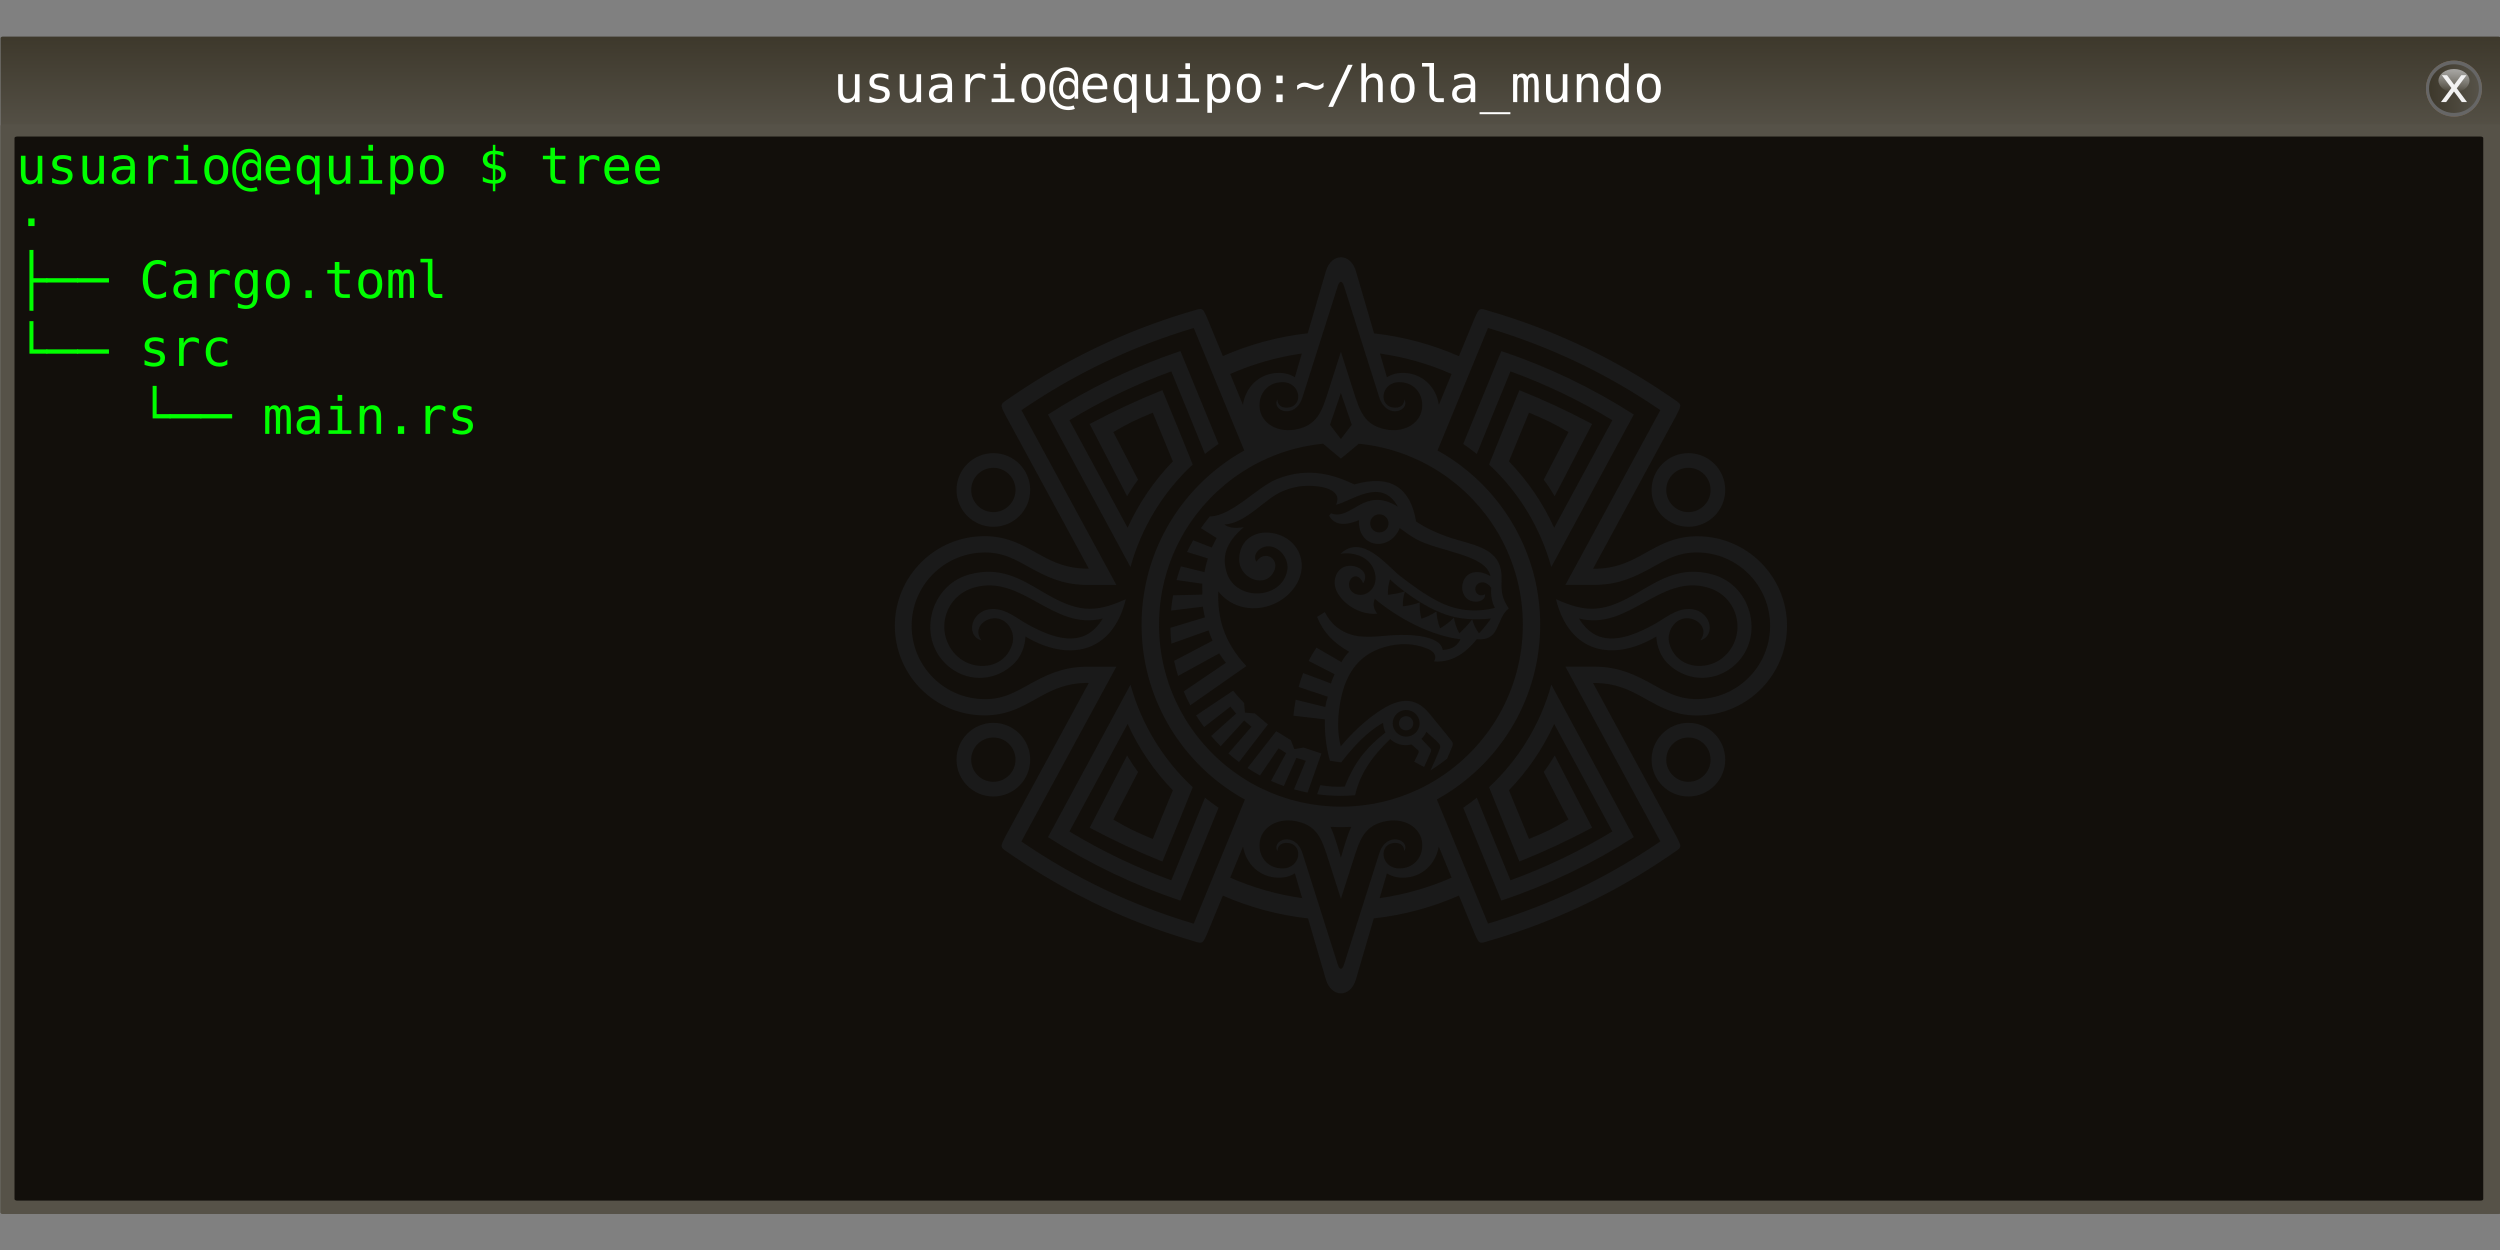 <?xml version="1.0" encoding="UTF-8" standalone="no"?>
<!-- Created with Inkscape (http://www.inkscape.org/) -->

<svg
   xmlns:dc="http://purl.org/dc/elements/1.1/"
   xmlns:cc="http://creativecommons.org/ns#"
   xmlns:rdf="http://www.w3.org/1999/02/22-rdf-syntax-ns#"
   xmlns:svg="http://www.w3.org/2000/svg"
   xmlns="http://www.w3.org/2000/svg"
   xmlns:xlink="http://www.w3.org/1999/xlink"
   xmlns:sodipodi="http://sodipodi.sourceforge.net/DTD/sodipodi-0.dtd"
   xmlns:inkscape="http://www.inkscape.org/namespaces/inkscape"
   width="1000"
   height="500"
   viewBox="0 0 264.583 132.292"
   version="1.1"
   id="svg8"
   inkscape:version="0.92.1 r"
   sodipodi:docname="cargo-07.svg"
   inkscape:export-filename="/home/jdiaz/Descargas/Presentacion-RUST/media/cargo-07.png"
   inkscape:export-xdpi="90"
   inkscape:export-ydpi="90">
  <rect x="0" y="0" width="264.583" height="132.292" fill="#808080" stroke="none"/>
  <defs
     id="defs2">
    <linearGradient
       id="linearGradient3751">
      <stop
         offset="0"
         style="stop-color:#c7c7c7;stop-opacity:.712"
         id="stop3753" />
      <stop
         offset="1"
         style="stop-color:#eeeeee;stop-opacity:0"
         id="stop3755" />
    </linearGradient>
    <linearGradient
       id="linearGradient3607">
      <stop
         offset="0"
         style="stop-color:#3d382b"
         id="stop3609-4" />
      <stop
         offset="1"
         style="stop-color:#565248"
         id="stop3611" />
    </linearGradient>
    <linearGradient
       inkscape:collect="always"
       xlink:href="#linearGradient3607"
       id="linearGradient9683"
       gradientUnits="userSpaceOnUse"
       gradientTransform="matrix(0.404,0,0,0.24,1271.842,232.9)"
       x1="309.61"
       y1="332.12"
       x2="309.61"
       y2="366.65" />
    <linearGradient
       inkscape:collect="always"
       xlink:href="#linearGradient3607"
       id="linearGradient9685"
       gradientUnits="userSpaceOnUse"
       gradientTransform="matrix(0.891,0,0,0.869,490.457,40.217)"
       x1="62.124"
       y1="347.65"
       x2="78.539"
       y2="347.65" />
    <linearGradient
       inkscape:collect="always"
       xlink:href="#linearGradient3751"
       id="linearGradient9687"
       gradientUnits="userSpaceOnUse"
       gradientTransform="translate(528.136,273.096)"
       x1="23.423"
       y1="64.208"
       x2="23.423"
       y2="70.458" />
  </defs>
  <sodipodi:namedview
     id="base"
     pagecolor="#ffffff"
     bordercolor="#666666"
     borderopacity="1.0"
     inkscape:pageopacity="0.0"
     inkscape:pageshadow="2"
     inkscape:zoom="1.502"
     inkscape:cx="500"
     inkscape:cy="250"
     inkscape:document-units="mm"
     inkscape:current-layer="layer1"
     showgrid="false"
     showguides="false"
     inkscape:window-width="1680"
     inkscape:window-height="986"
     inkscape:window-x="0"
     inkscape:window-y="27"
     inkscape:window-maximized="1"
     fit-margin-top="0"
     fit-margin-left="0"
     fit-margin-right="0"
     fit-margin-bottom="0"
     units="px" />
  <g
     inkscape:label="Capa 1"
     inkscape:groupmode="layer"
     id="layer1"
     transform="translate(-603.807,-730.349)">
    <g
       id="g17647"
       transform="matrix(1.28,0,0,1.28,-476.327,227.21)">
      <g
         id="g9129"
         transform="translate(-449.55,83.383)">
        <rect
           id="rect9053"
           style="font-style:normal;font-weight:normal;font-size:medium;line-height:23.438px;font-family:sans-serif;letter-spacing:0px;word-spacing:0px;fill:url(#linearGradient9683);fill-opacity:1;stroke:none;stroke-width:0.311"
           rx="0.202"
           ry="0.12"
           height="97.352"
           width="206.717"
           y="312.719"
           x="1293.451" />
        <rect
           id="rect9055"
           style="font-style:normal;font-weight:normal;font-size:medium;line-height:23.438px;font-family:sans-serif;letter-spacing:0px;word-spacing:0px;fill:#565248;fill-opacity:1;stroke:none;stroke-width:0.31"
           rx="0.202"
           ry="0.119"
           height="90.085"
           width="206.717"
           y="319.978"
           x="1293.451" />
        <rect
           id="rect9057"
           style="font-style:normal;font-weight:normal;font-size:medium;line-height:23.438px;font-family:sans-serif;letter-spacing:0px;word-spacing:0px;fill:#120f0b;fill-opacity:1;stroke:none;stroke-width:0.309"
           rx="0.202"
           ry="0.118"
           height="87.976"
           width="204.122"
           y="320.986"
           x="1294.604" />
        <g
           style="font-style:normal;font-weight:normal;font-size:medium;line-height:23.438px;font-family:sans-serif;letter-spacing:0px;word-spacing:0px;fill:#00ff00;fill-opacity:1;stroke:none;stroke-width:0.938"
           id="g9071"
           transform="matrix(0.282,0,0,0.282,1340.32,220.439)">
          <circle
             r="8.207"
             cy="342.489"
             cx="553.138"
             style="fill:#816647"
             id="circle9059" />
          <circle
             r="8.207"
             cy="342.489"
             cx="553.138"
             style="fill:#666666"
             id="circle9061" />
          <ellipse
             ry="7.136"
             rx="7.315"
             cy="342.489"
             cx="553.138"
             style="fill:url(#linearGradient9685);stroke-width:0.88"
             id="ellipse9063" />
          <ellipse
             ry="3.409"
             rx="4.546"
             cy="340.145"
             cx="553.138"
             style="fill:url(#linearGradient9687)"
             id="ellipse9065" />
          <g
             transform="translate(481.559,-2.54)"
             style="fill:#f2f2f2"
             id="g9069">
            <path
               style="fill:#f2f2f2"
               inkscape:connector-curvature="0"
               d="m 75.251,341.09 -2.849,3.834 2.997,4.045 h -1.526 l -2.293,-3.095 -2.293,3.095 h -1.526 l 3.06,-4.122 -2.8,-3.756 h 1.526 l 2.089,2.807 2.089,-2.807 h 1.526"
               id="path9067" />
          </g>
        </g>
        <g
           transform="matrix(0.282,0,0,0.282,1278.341,218.944)"
           aria-label="usuario@equipo:~/hola_mundo"
           style="font-style:normal;font-weight:normal;font-size:37.5px;line-height:23.438px;font-family:sans-serif;letter-spacing:0px;word-spacing:0px;fill:#000000;fill-opacity:1;stroke:none;stroke-width:0.938"
           id="g9127">
          <path
             d="m 299.165,348.648 v -5.083 h 1.348 v 5.083 q 0,1.106 0.388,1.626 0.396,0.52 1.216,0.52 0.952,0 1.458,-0.666 0.505,-0.674 0.505,-1.926 v -4.636 h 1.355 v 8.188 h -1.355 v -1.23 q -0.359,0.71 -0.981,1.077 -0.615,0.366 -1.443,0.366 -1.26,0 -1.875,-0.82 -0.615,-0.828 -0.615,-2.498 z"
             style="font-style:normal;font-variant:normal;font-weight:normal;font-stretch:normal;font-size:15px;font-family:monospace;-inkscape-font-specification:monospace;fill:#ffffff;stroke-width:0.938"
             id="path9073"
             inkscape:connector-curvature="0" />
          <path
             d="m 313.887,343.836 v 1.318 q -0.579,-0.337 -1.165,-0.505 -0.586,-0.168 -1.194,-0.168 -0.916,0 -1.37,0.3 -0.447,0.293 -0.447,0.901 0,0.549 0.337,0.82 0.337,0.271 1.677,0.527 l 0.542,0.103 q 1.003,0.19 1.516,0.762 0.52,0.571 0.52,1.487 0,1.216 -0.864,1.904 -0.864,0.681 -2.402,0.681 -0.608,0 -1.274,-0.132 -0.666,-0.125 -1.443,-0.381 v -1.392 q 0.754,0.388 1.443,0.586 0.688,0.19 1.304,0.19 0.894,0 1.384,-0.359 0.491,-0.366 0.491,-1.018 0,-0.938 -1.794,-1.296 l -0.059,-0.015 -0.505,-0.103 q -1.165,-0.227 -1.699,-0.762 -0.535,-0.542 -0.535,-1.472 0,-1.179 0.798,-1.816 0.798,-0.645 2.278,-0.645 0.659,0 1.267,0.125 0.608,0.117 1.194,0.359 z"
             style="font-style:normal;font-variant:normal;font-weight:normal;font-stretch:normal;font-size:15px;font-family:monospace;-inkscape-font-specification:monospace;fill:#ffffff;stroke-width:0.938"
             id="path9075"
             inkscape:connector-curvature="0" />
          <path
             d="m 317.212,348.648 v -5.083 h 1.348 v 5.083 q 0,1.106 0.388,1.626 0.396,0.52 1.216,0.52 0.952,0 1.458,-0.666 0.505,-0.674 0.505,-1.926 v -4.636 h 1.355 v 8.188 h -1.355 v -1.23 q -0.359,0.71 -0.981,1.077 -0.615,0.366 -1.443,0.366 -1.26,0 -1.875,-0.82 -0.615,-0.828 -0.615,-2.498 z"
             style="font-style:normal;font-variant:normal;font-weight:normal;font-stretch:normal;font-size:15px;font-family:monospace;-inkscape-font-specification:monospace;fill:#ffffff;stroke-width:0.938"
             id="path9077"
             inkscape:connector-curvature="0" />
          <path
             d="m 329.949,347.63 h -0.447 q -1.179,0 -1.78,0.417 -0.593,0.41 -0.593,1.23 0,0.74 0.447,1.15 0.447,0.41 1.238,0.41 1.113,0 1.75,-0.769 0.637,-0.776 0.645,-2.139 v -0.3 z m 2.615,-0.557 v 4.68 h -1.355 v -1.216 q -0.432,0.732 -1.091,1.084 -0.652,0.344 -1.589,0.344 -1.252,0 -2,-0.703 -0.747,-0.71 -0.747,-1.897 0,-1.37 0.916,-2.08 0.923,-0.71 2.703,-0.71 h 1.809 v -0.212 q -0.007,-0.981 -0.498,-1.421 -0.491,-0.447 -1.567,-0.447 -0.688,0 -1.392,0.198 -0.703,0.198 -1.37,0.579 v -1.348 q 0.747,-0.286 1.428,-0.425 0.688,-0.146 1.333,-0.146 1.018,0 1.736,0.3 0.725,0.3 1.172,0.901 0.278,0.366 0.396,0.908 0.117,0.535 0.117,1.611 z"
             style="font-style:normal;font-variant:normal;font-weight:normal;font-stretch:normal;font-size:15px;font-family:monospace;-inkscape-font-specification:monospace;fill:#ffffff;stroke-width:0.938"
             id="path9079"
             inkscape:connector-curvature="0" />
          <path
             d="m 342.29,345.242 q -0.432,-0.337 -0.879,-0.491 -0.447,-0.154 -0.981,-0.154 -1.26,0 -1.926,0.791 -0.667,0.791 -0.667,2.285 v 4.08 h -1.355 v -8.203 h 1.355 v 1.604 q 0.337,-0.872 1.033,-1.333 0.703,-0.469 1.663,-0.469 0.498,0 0.93,0.125 0.432,0.125 0.828,0.388 z"
             style="font-style:normal;font-variant:normal;font-weight:normal;font-stretch:normal;font-size:15px;font-family:monospace;-inkscape-font-specification:monospace;fill:#ffffff;stroke-width:0.938"
             id="path9081"
             inkscape:connector-curvature="0" />
          <path
             d="m 344.729,343.551 h 3.45 v 7.156 h 2.673 v 1.047 h -6.694 v -1.047 h 2.673 v -6.108 h -2.102 z m 2.102,-3.193 h 1.348 v 1.707 h -1.348 z"
             style="font-style:normal;font-variant:normal;font-weight:normal;font-stretch:normal;font-size:15px;font-family:monospace;-inkscape-font-specification:monospace;fill:#ffffff;stroke-width:0.938"
             id="path9083"
             inkscape:connector-curvature="0" />
          <path
             d="m 356.389,344.495 q -1.025,0 -1.553,0.798 -0.527,0.798 -0.527,2.366 0,1.56 0.527,2.366 0.527,0.798 1.553,0.798 1.033,0 1.56,-0.798 0.527,-0.806 0.527,-2.366 0,-1.567 -0.527,-2.366 -0.527,-0.798 -1.56,-0.798 z m 0,-1.143 q 1.707,0 2.607,1.106 0.908,1.106 0.908,3.201 0,2.102 -0.901,3.208 -0.901,1.099 -2.615,1.099 -1.707,0 -2.607,-1.099 -0.901,-1.106 -0.901,-3.208 0,-2.095 0.901,-3.201 0.901,-1.106 2.607,-1.106 z"
             style="font-style:normal;font-variant:normal;font-weight:normal;font-stretch:normal;font-size:15px;font-family:monospace;-inkscape-font-specification:monospace;fill:#ffffff;stroke-width:0.938"
             id="path9085"
             inkscape:connector-curvature="0" />
          <path
             d="m 368.503,347.762 q 0,-0.945 -0.469,-1.509 -0.469,-0.571 -1.252,-0.571 -0.784,0 -1.26,0.571 -0.469,0.564 -0.469,1.509 0,0.952 0.469,1.523 0.476,0.564 1.26,0.564 0.784,0 1.252,-0.564 0.469,-0.571 0.469,-1.523 z m 1.025,3.003 h -1.055 v -0.813 q -0.271,0.461 -0.754,0.71 -0.476,0.249 -1.077,0.249 -1.179,0 -1.956,-0.886 -0.769,-0.886 -0.769,-2.263 0,-1.377 0.769,-2.263 0.776,-0.886 1.956,-0.886 0.586,0 1.077,0.256 0.491,0.256 0.754,0.703 v -0.461 q 0,-1.143 -0.645,-1.838 -0.645,-0.696 -1.707,-0.696 -1.802,0 -2.871,1.406 -1.062,1.399 -1.062,3.794 0,2.41 1.208,3.838 1.208,1.428 3.215,1.428 0.396,0 0.791,-0.073 0.396,-0.073 0.813,-0.227 l 0.352,0.989 q -0.461,0.183 -0.916,0.271 -0.447,0.088 -0.872,0.088 -2.615,0 -4.153,-1.707 -1.531,-1.707 -1.531,-4.607 0,-2.856 1.377,-4.548 1.377,-1.692 3.691,-1.692 1.531,0 2.446,0.974 0.916,0.974 0.916,2.615 z"
             style="font-style:normal;font-variant:normal;font-weight:normal;font-stretch:normal;font-size:15px;font-family:monospace;-inkscape-font-specification:monospace;fill:#ffffff;stroke-width:0.938"
             id="path9087"
             inkscape:connector-curvature="0" />
          <path
             d="m 378.069,347.315 v 0.659 h -5.837 v 0.044 q 0,1.34 0.696,2.073 0.703,0.732 1.978,0.732 0.645,0 1.348,-0.205 0.703,-0.205 1.501,-0.623 v 1.34 q -0.769,0.315 -1.487,0.469 -0.71,0.161 -1.377,0.161 -1.912,0 -2.988,-1.143 -1.077,-1.15 -1.077,-3.164 0,-1.963 1.055,-3.135 1.055,-1.172 2.812,-1.172 1.567,0 2.468,1.062 0.908,1.062 0.908,2.9 z m -1.348,-0.396 q -0.029,-1.187 -0.564,-1.802 -0.527,-0.623 -1.523,-0.623 -0.974,0 -1.604,0.645 -0.63,0.645 -0.747,1.787 z"
             style="font-style:normal;font-variant:normal;font-weight:normal;font-stretch:normal;font-size:15px;font-family:monospace;-inkscape-font-specification:monospace;fill:#ffffff;stroke-width:0.938"
             id="path9089"
             inkscape:connector-curvature="0" />
          <path
             d="m 381.379,347.689 q 0,1.567 0.491,2.366 0.498,0.798 1.472,0.798 0.974,0 1.472,-0.798 0.505,-0.806 0.505,-2.366 0,-1.56 -0.505,-2.358 -0.498,-0.806 -1.472,-0.806 -0.974,0 -1.472,0.798 -0.491,0.798 -0.491,2.366 z m 3.94,3.047 q -0.33,0.608 -0.894,0.938 -0.557,0.322 -1.296,0.322 -1.472,0 -2.329,-1.135 -0.85,-1.143 -0.85,-3.142 0,-2.036 0.85,-3.186 0.85,-1.15 2.329,-1.15 0.732,0 1.289,0.322 0.564,0.315 0.901,0.923 v -1.047 h 1.355 v 11.323 h -1.355 z"
             style="font-style:normal;font-variant:normal;font-weight:normal;font-stretch:normal;font-size:15px;font-family:monospace;-inkscape-font-specification:monospace;fill:#ffffff;stroke-width:0.938"
             id="path9091"
             inkscape:connector-curvature="0" />
          <path
             d="m 389.399,348.648 v -5.083 h 1.348 v 5.083 q 0,1.106 0.388,1.626 0.396,0.52 1.216,0.52 0.952,0 1.458,-0.666 0.505,-0.674 0.505,-1.926 v -4.636 h 1.355 v 8.188 h -1.355 v -1.23 q -0.359,0.71 -0.981,1.077 -0.615,0.366 -1.443,0.366 -1.26,0 -1.875,-0.82 -0.615,-0.828 -0.615,-2.498 z"
             style="font-style:normal;font-variant:normal;font-weight:normal;font-stretch:normal;font-size:15px;font-family:monospace;-inkscape-font-specification:monospace;fill:#ffffff;stroke-width:0.938"
             id="path9093"
             inkscape:connector-curvature="0" />
          <path
             d="m 398.87,343.551 h 3.45 v 7.156 h 2.673 v 1.047 h -6.694 v -1.047 h 2.673 v -6.108 h -2.102 z m 2.102,-3.193 h 1.348 v 1.707 h -1.348 z"
             style="font-style:normal;font-variant:normal;font-weight:normal;font-stretch:normal;font-size:15px;font-family:monospace;-inkscape-font-specification:monospace;fill:#ffffff;stroke-width:0.938"
             id="path9095"
             inkscape:connector-curvature="0" />
          <path
             d="m 408.765,350.721 v 4.153 h -1.355 v -11.323 h 1.355 v 1.047 q 0.337,-0.608 0.894,-0.923 0.564,-0.322 1.296,-0.322 1.487,0 2.329,1.15 0.85,1.15 0.85,3.186 0,2 -0.85,3.142 -0.85,1.135 -2.329,1.135 -0.747,0 -1.311,-0.315 -0.557,-0.322 -0.879,-0.93 z m 3.955,-3.062 q 0,-1.567 -0.498,-2.366 -0.491,-0.798 -1.465,-0.798 -0.981,0 -1.487,0.806 -0.505,0.798 -0.505,2.358 0,1.553 0.505,2.358 0.505,0.806 1.487,0.806 0.974,0 1.465,-0.798 0.498,-0.798 0.498,-2.366 z"
             style="font-style:normal;font-variant:normal;font-weight:normal;font-stretch:normal;font-size:15px;font-family:monospace;-inkscape-font-specification:monospace;fill:#ffffff;stroke-width:0.938"
             id="path9097"
             inkscape:connector-curvature="0" />
          <path
             d="m 419.553,344.495 q -1.025,0 -1.553,0.798 -0.527,0.798 -0.527,2.366 0,1.56 0.527,2.366 0.527,0.798 1.553,0.798 1.033,0 1.56,-0.798 0.527,-0.806 0.527,-2.366 0,-1.567 -0.527,-2.366 -0.527,-0.798 -1.56,-0.798 z m 0,-1.143 q 1.707,0 2.607,1.106 0.908,1.106 0.908,3.201 0,2.102 -0.901,3.208 -0.901,1.099 -2.615,1.099 -1.707,0 -2.607,-1.099 -0.901,-1.106 -0.901,-3.208 0,-2.095 0.901,-3.201 0.901,-1.106 2.607,-1.106 z"
             style="font-style:normal;font-variant:normal;font-weight:normal;font-stretch:normal;font-size:15px;font-family:monospace;-inkscape-font-specification:monospace;fill:#ffffff;stroke-width:0.938"
             id="path9099"
             inkscape:connector-curvature="0" />
          <path
             d="m 427.646,343.968 h 1.846 v 2.219 h -1.846 z m 0,5.552 h 1.846 v 2.234 h -1.846 z"
             style="font-style:normal;font-variant:normal;font-weight:normal;font-stretch:normal;font-size:15px;font-family:monospace;-inkscape-font-specification:monospace;fill:#ffffff;stroke-width:0.938"
             id="path9101"
             inkscape:connector-curvature="0" />
          <path
             d="m 441.475,346.041 v 1.274 q -0.549,0.432 -1.077,0.637 -0.52,0.198 -1.099,0.198 -0.659,0 -1.487,-0.374 -0.161,-0.073 -0.242,-0.103 -0.564,-0.242 -0.945,-0.33 -0.374,-0.088 -0.747,-0.088 -0.579,0 -1.099,0.22 -0.513,0.212 -1.047,0.674 v -1.274 q 0.571,-0.439 1.106,-0.637 0.535,-0.198 1.143,-0.198 0.388,0 0.754,0.081 0.366,0.081 0.908,0.308 0.088,0.037 0.242,0.11 0.85,0.403 1.531,0.403 0.513,0 1.011,-0.22 0.505,-0.227 1.047,-0.681 z"
             style="font-style:normal;font-variant:normal;font-weight:normal;font-stretch:normal;font-size:15px;font-family:monospace;-inkscape-font-specification:monospace;fill:#ffffff;stroke-width:0.938"
             id="path9103"
             inkscape:connector-curvature="0" />
          <path
             d="m 448.623,340.819 h 1.392 l -5.757,12.327 h -1.399 z"
             style="font-style:normal;font-variant:normal;font-weight:normal;font-stretch:normal;font-size:15px;font-family:monospace;-inkscape-font-specification:monospace;fill:#ffffff;stroke-width:0.938"
             id="path9105"
             inkscape:connector-curvature="0" />
          <path
             d="m 458.833,346.671 v 5.083 H 457.478 v -5.083 q 0,-1.106 -0.388,-1.626 -0.388,-0.52 -1.216,-0.52 -0.945,0 -1.458,0.674 -0.505,0.666 -0.505,1.919 v 4.636 h -1.348 v -11.396 h 1.348 v 4.424 q 0.359,-0.703 0.974,-1.062 0.615,-0.366 1.458,-0.366 1.252,0 1.868,0.828 0.623,0.82 0.623,2.49 z"
             style="font-style:normal;font-variant:normal;font-weight:normal;font-stretch:normal;font-size:15px;font-family:monospace;-inkscape-font-specification:monospace;fill:#ffffff;stroke-width:0.938"
             id="path9107"
             inkscape:connector-curvature="0" />
          <path
             d="m 464.67,344.495 q -1.025,0 -1.553,0.798 -0.527,0.798 -0.527,2.366 0,1.56 0.527,2.366 0.527,0.798 1.553,0.798 1.033,0 1.56,-0.798 0.527,-0.806 0.527,-2.366 0,-1.567 -0.527,-2.366 -0.527,-0.798 -1.56,-0.798 z m 0,-1.143 q 1.707,0 2.607,1.106 0.908,1.106 0.908,3.201 0,2.102 -0.901,3.208 -0.901,1.099 -2.615,1.099 -1.707,0 -2.607,-1.099 -0.901,-1.106 -0.901,-3.208 0,-2.095 0.901,-3.201 0.901,-1.106 2.607,-1.106 z"
             style="font-style:normal;font-variant:normal;font-weight:normal;font-stretch:normal;font-size:15px;font-family:monospace;-inkscape-font-specification:monospace;fill:#ffffff;stroke-width:0.938"
             id="path9109"
             inkscape:connector-curvature="0" />
          <path
             d="m 473.862,348.78 q 0,0.908 0.33,1.37 0.337,0.461 0.989,0.461 h 1.575 v 1.143 h -1.707 q -1.208,0 -1.875,-0.776 -0.659,-0.776 -0.659,-2.197 v -7.449 h -2.161 v -1.055 h 3.508 z"
             style="font-style:normal;font-variant:normal;font-weight:normal;font-stretch:normal;font-size:15px;font-family:monospace;-inkscape-font-specification:monospace;fill:#ffffff;stroke-width:0.938"
             id="path9111"
             inkscape:connector-curvature="0" />
          <path
             d="m 483.347,347.63 h -0.447 q -1.179,0 -1.78,0.417 -0.593,0.41 -0.593,1.23 0,0.74 0.447,1.15 0.447,0.41 1.238,0.41 1.113,0 1.75,-0.769 0.637,-0.776 0.645,-2.139 v -0.3 z m 2.615,-0.557 v 4.68 h -1.355 v -1.216 q -0.432,0.732 -1.091,1.084 -0.652,0.344 -1.589,0.344 -1.252,0 -2,-0.703 -0.747,-0.71 -0.747,-1.897 0,-1.37 0.916,-2.08 0.923,-0.71 2.703,-0.71 h 1.809 v -0.212 q -0.007,-0.981 -0.498,-1.421 -0.491,-0.447 -1.567,-0.447 -0.688,0 -1.392,0.198 -0.703,0.198 -1.37,0.579 v -1.348 q 0.747,-0.286 1.428,-0.425 0.688,-0.146 1.333,-0.146 1.018,0 1.736,0.3 0.725,0.3 1.172,0.901 0.278,0.366 0.396,0.908 0.117,0.535 0.117,1.611 z"
             style="font-style:normal;font-variant:normal;font-weight:normal;font-stretch:normal;font-size:15px;font-family:monospace;-inkscape-font-specification:monospace;fill:#ffffff;stroke-width:0.938"
             id="path9113"
             inkscape:connector-curvature="0" />
          <path
             d="m 496.26,354.705 v 0.586 h -9.031 v -0.586 z"
             style="font-style:normal;font-variant:normal;font-weight:normal;font-stretch:normal;font-size:15px;font-family:monospace;-inkscape-font-specification:monospace;fill:#ffffff;stroke-width:0.938"
             id="path9115"
             inkscape:connector-curvature="0" />
          <path
             d="m 501.204,344.386 q 0.249,-0.527 0.63,-0.776 0.388,-0.256 0.93,-0.256 0.989,0 1.392,0.769 0.41,0.762 0.41,2.878 v 4.753 h -1.23 v -4.695 q 0,-1.736 -0.198,-2.153 -0.19,-0.425 -0.703,-0.425 -0.586,0 -0.806,0.454 -0.212,0.447 -0.212,2.124 v 4.695 h -1.23 v -4.695 q 0,-1.758 -0.212,-2.168 -0.205,-0.41 -0.747,-0.41 -0.535,0 -0.747,0.454 -0.205,0.447 -0.205,2.124 v 4.695 h -1.223 v -8.203 h 1.223 v 0.703 q 0.242,-0.439 0.601,-0.666 0.366,-0.234 0.828,-0.234 0.557,0 0.923,0.256 0.374,0.256 0.579,0.776 z"
             style="font-style:normal;font-variant:normal;font-weight:normal;font-stretch:normal;font-size:15px;font-family:monospace;-inkscape-font-specification:monospace;fill:#ffffff;stroke-width:0.938"
             id="path9117"
             inkscape:connector-curvature="0" />
          <path
             d="m 506.704,348.648 v -5.083 h 1.348 v 5.083 q 0,1.106 0.388,1.626 0.396,0.52 1.216,0.52 0.952,0 1.458,-0.666 0.505,-0.674 0.505,-1.926 v -4.636 h 1.355 v 8.188 h -1.355 v -1.23 q -0.359,0.71 -0.981,1.077 -0.615,0.366 -1.443,0.366 -1.26,0 -1.875,-0.82 -0.615,-0.828 -0.615,-2.498 z"
             style="font-style:normal;font-variant:normal;font-weight:normal;font-stretch:normal;font-size:15px;font-family:monospace;-inkscape-font-specification:monospace;fill:#ffffff;stroke-width:0.938"
             id="path9119"
             inkscape:connector-curvature="0" />
          <path
             d="m 521.997,346.671 v 5.083 h -1.355 v -5.083 q 0,-1.106 -0.388,-1.626 -0.388,-0.52 -1.216,-0.52 -0.945,0 -1.458,0.674 -0.505,0.666 -0.505,1.919 v 4.636 h -1.348 v -8.203 h 1.348 v 1.23 q 0.359,-0.703 0.974,-1.062 0.615,-0.366 1.458,-0.366 1.252,0 1.868,0.828 0.623,0.82 0.623,2.49 z"
             style="font-style:normal;font-variant:normal;font-weight:normal;font-stretch:normal;font-size:15px;font-family:monospace;-inkscape-font-specification:monospace;fill:#ffffff;stroke-width:0.938"
             id="path9121"
             inkscape:connector-curvature="0" />
          <path
             d="m 529.607,344.598 v -4.241 h 1.348 v 11.396 h -1.348 v -1.033 q -0.337,0.608 -0.901,0.93 -0.557,0.315 -1.289,0.315 -1.487,0 -2.344,-1.15 -0.85,-1.157 -0.85,-3.186 0,-2 0.857,-3.135 0.857,-1.143 2.336,-1.143 0.74,0 1.304,0.322 0.564,0.315 0.886,0.923 z m -3.962,3.062 q 0,1.567 0.498,2.366 0.498,0.798 1.472,0.798 0.974,0 1.479,-0.806 0.513,-0.806 0.513,-2.358 0,-1.56 -0.513,-2.358 -0.505,-0.806 -1.479,-0.806 -0.974,0 -1.472,0.798 -0.498,0.798 -0.498,2.366 z"
             style="font-style:normal;font-variant:normal;font-weight:normal;font-stretch:normal;font-size:15px;font-family:monospace;-inkscape-font-specification:monospace;fill:#ffffff;stroke-width:0.938"
             id="path9123"
             inkscape:connector-curvature="0" />
          <path
             d="m 536.858,344.495 q -1.025,0 -1.553,0.798 -0.527,0.798 -0.527,2.366 0,1.56 0.527,2.366 0.527,0.798 1.553,0.798 1.033,0 1.56,-0.798 0.527,-0.806 0.527,-2.366 0,-1.567 -0.527,-2.366 -0.527,-0.798 -1.56,-0.798 z m 0,-1.143 q 1.707,0 2.607,1.106 0.908,1.106 0.908,3.201 0,2.102 -0.901,3.208 -0.901,1.099 -2.615,1.099 -1.707,0 -2.607,-1.099 -0.901,-1.106 -0.901,-3.208 0,-2.095 0.901,-3.201 0.901,-1.106 2.607,-1.106 z"
             style="font-style:normal;font-variant:normal;font-weight:normal;font-stretch:normal;font-size:15px;font-family:monospace;-inkscape-font-specification:monospace;fill:#ffffff;stroke-width:0.938"
             id="path9125"
             inkscape:connector-curvature="0" />
        </g>
      </g>
      <path
         d="m 845.584,407.391 v -1.435 h 0.38 v 1.435 q 0,0.312 0.11,0.459 0.112,0.147 0.343,0.147 0.269,0 0.411,-0.188 0.143,-0.19 0.143,-0.544 v -1.308 h 0.382 v 2.311 h -0.382 v -0.347 q -0.101,0.201 -0.277,0.304 -0.174,0.103 -0.407,0.103 -0.355,0 -0.529,-0.232 -0.174,-0.234 -0.174,-0.705 z"
         style="font-style:normal;font-variant:normal;font-weight:normal;font-stretch:normal;font-size:4.233px;line-height:6.615px;font-family:monospace;-inkscape-font-specification:monospace;letter-spacing:0px;word-spacing:0px;fill:#00ff00;fill-opacity:1;stroke:none;stroke-width:0.265"
         id="path9131"
         inkscape:connector-curvature="0" />
      <path
         d="m 849.738,406.033 v 0.372 q -0.163,-0.095 -0.329,-0.143 -0.165,-0.048 -0.337,-0.048 -0.258,0 -0.387,0.085 -0.126,0.083 -0.126,0.254 0,0.155 0.095,0.232 0.095,0.076 0.473,0.149 l 0.153,0.029 q 0.283,0.054 0.428,0.215 0.147,0.161 0.147,0.42 0,0.343 -0.244,0.537 -0.244,0.192 -0.678,0.192 -0.172,0 -0.36,-0.037 -0.188,-0.035 -0.407,-0.107 v -0.393 q 0.213,0.11 0.407,0.165 0.194,0.054 0.368,0.054 0.252,0 0.391,-0.101 0.139,-0.103 0.139,-0.287 0,-0.265 -0.506,-0.366 l -0.016,-0.004 -0.143,-0.029 q -0.329,-0.064 -0.479,-0.215 -0.151,-0.153 -0.151,-0.415 0,-0.333 0.225,-0.513 0.225,-0.182 0.643,-0.182 0.186,0 0.358,0.035 0.172,0.033 0.337,0.101 z"
         style="font-style:normal;font-variant:normal;font-weight:normal;font-stretch:normal;font-size:4.233px;line-height:6.615px;font-family:monospace;-inkscape-font-specification:monospace;letter-spacing:0px;word-spacing:0px;fill:#00ff00;fill-opacity:1;stroke:none;stroke-width:0.265"
         id="path9133"
         inkscape:connector-curvature="0" />
      <path
         d="m 850.677,407.391 v -1.435 h 0.38 v 1.435 q 0,0.312 0.11,0.459 0.112,0.147 0.343,0.147 0.269,0 0.411,-0.188 0.143,-0.19 0.143,-0.544 v -1.308 h 0.382 v 2.311 h -0.382 v -0.347 q -0.101,0.201 -0.277,0.304 -0.174,0.103 -0.407,0.103 -0.355,0 -0.529,-0.232 -0.174,-0.234 -0.174,-0.705 z"
         style="font-style:normal;font-variant:normal;font-weight:normal;font-stretch:normal;font-size:4.233px;line-height:6.615px;font-family:monospace;-inkscape-font-specification:monospace;letter-spacing:0px;word-spacing:0px;fill:#00ff00;fill-opacity:1;stroke:none;stroke-width:0.265"
         id="path9135"
         inkscape:connector-curvature="0" />
      <path
         d="m 854.271,407.104 h -0.126 q -0.333,0 -0.502,0.118 -0.168,0.116 -0.168,0.347 0,0.209 0.126,0.325 0.126,0.116 0.349,0.116 0.314,0 0.494,-0.217 0.18,-0.219 0.182,-0.604 v -0.085 z m 0.738,-0.157 v 1.321 h -0.382 v -0.343 q -0.122,0.207 -0.308,0.306 -0.184,0.097 -0.449,0.097 -0.353,0 -0.564,-0.198 -0.211,-0.201 -0.211,-0.535 0,-0.387 0.258,-0.587 0.26,-0.201 0.763,-0.201 h 0.511 v -0.06 q 0,-0.277 -0.141,-0.401 -0.139,-0.126 -0.442,-0.126 -0.194,0 -0.393,0.056 -0.198,0.056 -0.387,0.163 v -0.38 q 0.211,-0.081 0.403,-0.12 0.194,-0.041 0.376,-0.041 0.287,0 0.49,0.085 0.205,0.085 0.331,0.254 0.079,0.103 0.112,0.256 0.033,0.151 0.033,0.455 z"
         style="font-style:normal;font-variant:normal;font-weight:normal;font-stretch:normal;font-size:4.233px;line-height:6.615px;font-family:monospace;-inkscape-font-specification:monospace;letter-spacing:0px;word-spacing:0px;fill:#00ff00;fill-opacity:1;stroke:none;stroke-width:0.265"
         id="path9137"
         inkscape:connector-curvature="0" />
      <path
         d="m 857.754,406.43 q -0.122,-0.095 -0.248,-0.138 -0.126,-0.043 -0.277,-0.043 -0.355,0 -0.544,0.223 -0.188,0.223 -0.188,0.645 v 1.151 h -0.382 v -2.315 h 0.382 v 0.453 q 0.095,-0.246 0.291,-0.376 0.199,-0.132 0.469,-0.132 0.141,0 0.263,0.035 0.122,0.035 0.234,0.11 z"
         style="font-style:normal;font-variant:normal;font-weight:normal;font-stretch:normal;font-size:4.233px;line-height:6.615px;font-family:monospace;-inkscape-font-specification:monospace;letter-spacing:0px;word-spacing:0px;fill:#00ff00;fill-opacity:1;stroke:none;stroke-width:0.265"
         id="path9139"
         inkscape:connector-curvature="0" />
      <path
         d="m 858.443,405.952 h 0.974 v 2.02 h 0.754 v 0.296 h -1.889 v -0.296 h 0.754 v -1.724 h -0.593 z m 0.593,-0.901 h 0.38 v 0.482 h -0.38 z"
         style="font-style:normal;font-variant:normal;font-weight:normal;font-stretch:normal;font-size:4.233px;line-height:6.615px;font-family:monospace;-inkscape-font-specification:monospace;letter-spacing:0px;word-spacing:0px;fill:#00ff00;fill-opacity:1;stroke:none;stroke-width:0.265"
         id="path9141"
         inkscape:connector-curvature="0" />
      <path
         d="m 861.734,406.219 q -0.289,0 -0.438,0.225 -0.149,0.225 -0.149,0.668 0,0.44 0.149,0.668 0.149,0.225 0.438,0.225 0.291,0 0.44,-0.225 0.149,-0.227 0.149,-0.668 0,-0.442 -0.149,-0.668 -0.149,-0.225 -0.44,-0.225 z m 0,-0.322 q 0.482,0 0.736,0.312 0.256,0.312 0.256,0.903 0,0.593 -0.254,0.905 -0.254,0.31 -0.738,0.31 -0.482,0 -0.736,-0.31 -0.254,-0.312 -0.254,-0.905 0,-0.591 0.254,-0.903 0.254,-0.312 0.736,-0.312 z"
         style="font-style:normal;font-variant:normal;font-weight:normal;font-stretch:normal;font-size:4.233px;line-height:6.615px;font-family:monospace;-inkscape-font-specification:monospace;letter-spacing:0px;word-spacing:0px;fill:#00ff00;fill-opacity:1;stroke:none;stroke-width:0.265"
         id="path9143"
         inkscape:connector-curvature="0" />
      <path
         d="m 865.152,407.141 q 0,-0.267 -0.132,-0.426 -0.132,-0.161 -0.353,-0.161 -0.221,0 -0.356,0.161 -0.132,0.159 -0.132,0.426 0,0.269 0.132,0.43 0.134,0.159 0.356,0.159 0.221,0 0.353,-0.159 0.132,-0.161 0.132,-0.43 z m 0.289,0.847 h -0.298 v -0.229 q -0.077,0.13 -0.213,0.201 -0.134,0.07 -0.304,0.07 -0.333,0 -0.552,-0.25 -0.217,-0.25 -0.217,-0.639 0,-0.389 0.217,-0.639 0.219,-0.25 0.552,-0.25 0.165,0 0.304,0.072 0.139,0.072 0.213,0.198 v -0.13 q 0,-0.322 -0.182,-0.519 -0.182,-0.196 -0.482,-0.196 -0.508,0 -0.81,0.397 -0.3,0.395 -0.3,1.071 0,0.68 0.341,1.083 0.341,0.403 0.907,0.403 0.112,0 0.223,-0.021 0.112,-0.021 0.229,-0.064 l 0.099,0.279 q -0.13,0.052 -0.258,0.076 -0.126,0.025 -0.246,0.025 -0.738,0 -1.172,-0.482 -0.432,-0.482 -0.432,-1.3 0,-0.806 0.389,-1.284 0.389,-0.477 1.042,-0.477 0.432,0 0.69,0.275 0.258,0.275 0.258,0.738 z"
         style="font-style:normal;font-variant:normal;font-weight:normal;font-stretch:normal;font-size:4.233px;line-height:6.615px;font-family:monospace;-inkscape-font-specification:monospace;letter-spacing:0px;word-spacing:0px;fill:#00ff00;fill-opacity:1;stroke:none;stroke-width:0.265"
         id="path9145"
         inkscape:connector-curvature="0" />
      <path
         d="m 867.852,407.015 v 0.186 h -1.647 v 0.012 q 0,0.378 0.196,0.585 0.199,0.207 0.558,0.207 0.182,0 0.38,-0.058 0.198,-0.058 0.424,-0.176 v 0.378 q -0.217,0.089 -0.42,0.132 -0.201,0.045 -0.389,0.045 -0.539,0 -0.843,-0.322 -0.304,-0.325 -0.304,-0.893 0,-0.554 0.298,-0.885 0.298,-0.331 0.794,-0.331 0.442,0 0.697,0.3 0.256,0.3 0.256,0.819 z m -0.38,-0.112 q -0.01,-0.335 -0.159,-0.508 -0.149,-0.176 -0.43,-0.176 -0.275,0 -0.453,0.182 -0.178,0.182 -0.211,0.504 z"
         style="font-style:normal;font-variant:normal;font-weight:normal;font-stretch:normal;font-size:4.233px;line-height:6.615px;font-family:monospace;-inkscape-font-specification:monospace;letter-spacing:0px;word-spacing:0px;fill:#00ff00;fill-opacity:1;stroke:none;stroke-width:0.265"
         id="path9147"
         inkscape:connector-curvature="0" />
      <path
         d="m 868.786,407.12 q 0,0.442 0.139,0.668 0.141,0.225 0.415,0.225 0.275,0 0.415,-0.225 0.143,-0.227 0.143,-0.668 0,-0.44 -0.143,-0.666 -0.141,-0.227 -0.415,-0.227 -0.275,0 -0.415,0.225 -0.139,0.225 -0.139,0.668 z m 1.112,0.86 q -0.093,0.172 -0.252,0.265 -0.157,0.091 -0.366,0.091 -0.415,0 -0.657,-0.32 -0.24,-0.322 -0.24,-0.887 0,-0.575 0.24,-0.899 0.24,-0.325 0.657,-0.325 0.207,0 0.364,0.091 0.159,0.089 0.254,0.26 v -0.296 h 0.382 v 3.196 h -0.382 z"
         style="font-style:normal;font-variant:normal;font-weight:normal;font-stretch:normal;font-size:4.233px;line-height:6.615px;font-family:monospace;-inkscape-font-specification:monospace;letter-spacing:0px;word-spacing:0px;fill:#00ff00;fill-opacity:1;stroke:none;stroke-width:0.265"
         id="path9149"
         inkscape:connector-curvature="0" />
      <path
         d="m 871.05,407.391 v -1.435 h 0.38 v 1.435 q 0,0.312 0.11,0.459 0.112,0.147 0.343,0.147 0.269,0 0.411,-0.188 0.143,-0.19 0.143,-0.544 v -1.308 h 0.383 v 2.311 h -0.383 v -0.347 q -0.101,0.201 -0.277,0.304 -0.174,0.103 -0.407,0.103 -0.355,0 -0.529,-0.232 -0.174,-0.234 -0.174,-0.705 z"
         style="font-style:normal;font-variant:normal;font-weight:normal;font-stretch:normal;font-size:4.233px;line-height:6.615px;font-family:monospace;-inkscape-font-specification:monospace;letter-spacing:0px;word-spacing:0px;fill:#00ff00;fill-opacity:1;stroke:none;stroke-width:0.265"
         id="path9151"
         inkscape:connector-curvature="0" />
      <path
         d="m 873.723,405.952 h 0.974 v 2.02 h 0.754 v 0.296 h -1.889 v -0.296 h 0.754 v -1.724 h -0.593 z m 0.593,-0.901 h 0.38 v 0.482 h -0.38 z"
         style="font-style:normal;font-variant:normal;font-weight:normal;font-stretch:normal;font-size:4.233px;line-height:6.615px;font-family:monospace;-inkscape-font-specification:monospace;letter-spacing:0px;word-spacing:0px;fill:#00ff00;fill-opacity:1;stroke:none;stroke-width:0.265"
         id="path9153"
         inkscape:connector-curvature="0" />
      <path
         d="m 876.515,407.976 v 1.172 h -0.382 v -3.196 h 0.382 v 0.296 q 0.095,-0.172 0.252,-0.26 0.159,-0.091 0.366,-0.091 0.42,0 0.657,0.325 0.24,0.325 0.24,0.899 0,0.564 -0.24,0.887 -0.24,0.32 -0.657,0.32 -0.211,0 -0.37,-0.089 -0.157,-0.091 -0.248,-0.263 z m 1.116,-0.864 q 0,-0.442 -0.141,-0.668 -0.139,-0.225 -0.413,-0.225 -0.277,0 -0.42,0.227 -0.143,0.225 -0.143,0.666 0,0.438 0.143,0.666 0.143,0.227 0.42,0.227 0.275,0 0.413,-0.225 0.141,-0.225 0.141,-0.668 z"
         style="font-style:normal;font-variant:normal;font-weight:normal;font-stretch:normal;font-size:4.233px;line-height:6.615px;font-family:monospace;-inkscape-font-specification:monospace;letter-spacing:0px;word-spacing:0px;fill:#00ff00;fill-opacity:1;stroke:none;stroke-width:0.265"
         id="path9155"
         inkscape:connector-curvature="0" />
      <path
         d="m 879.56,406.219 q -0.289,0 -0.438,0.225 -0.149,0.225 -0.149,0.668 0,0.44 0.149,0.668 0.149,0.225 0.438,0.225 0.291,0 0.44,-0.225 0.149,-0.227 0.149,-0.668 0,-0.442 -0.149,-0.668 -0.149,-0.225 -0.44,-0.225 z m 0,-0.322 q 0.482,0 0.736,0.312 0.256,0.312 0.256,0.903 0,0.593 -0.254,0.905 -0.254,0.31 -0.738,0.31 -0.482,0 -0.736,-0.31 -0.254,-0.312 -0.254,-0.905 0,-0.591 0.254,-0.903 0.254,-0.312 0.736,-0.312 z"
         style="font-style:normal;font-variant:normal;font-weight:normal;font-stretch:normal;font-size:4.233px;line-height:6.615px;font-family:monospace;-inkscape-font-specification:monospace;letter-spacing:0px;word-spacing:0px;fill:#00ff00;fill-opacity:1;stroke:none;stroke-width:0.265"
         id="path9157"
         inkscape:connector-curvature="0" />
      <path
         d="m 884.81,407.069 v 0.897 q 0.227,-0.006 0.356,-0.126 0.128,-0.12 0.128,-0.327 0,-0.192 -0.116,-0.298 -0.116,-0.107 -0.368,-0.147 z m -0.207,-0.393 v -0.854 q -0.215,0.008 -0.337,0.124 -0.12,0.116 -0.12,0.31 0,0.178 0.112,0.281 0.114,0.103 0.345,0.138 z m 0.207,2.214 h -0.207 v -0.622 q -0.211,-0.01 -0.42,-0.058 -0.207,-0.048 -0.409,-0.132 v -0.372 q 0.207,0.128 0.415,0.196 0.211,0.068 0.415,0.072 v -0.947 q -0.413,-0.064 -0.622,-0.252 -0.209,-0.188 -0.209,-0.498 0,-0.325 0.217,-0.517 0.219,-0.194 0.614,-0.223 v -0.486 h 0.207 v 0.486 q 0.163,0.01 0.331,0.041 0.168,0.031 0.341,0.085 v 0.358 q -0.176,-0.089 -0.343,-0.136 -0.165,-0.05 -0.331,-0.058 v 0.891 q 0.426,0.064 0.649,0.265 0.223,0.201 0.223,0.519 0,0.318 -0.242,0.531 -0.24,0.213 -0.628,0.232 z"
         style="font-style:normal;font-variant:normal;font-weight:normal;font-stretch:normal;font-size:4.233px;line-height:6.615px;font-family:monospace;-inkscape-font-specification:monospace;letter-spacing:0px;word-spacing:0px;fill:#00ff00;fill-opacity:1;stroke:none;stroke-width:0.265"
         id="path9159"
         inkscape:connector-curvature="0" />
      <path
         d="m 889.742,405.295 v 0.657 h 0.864 v 0.296 h -0.864 v 1.257 q 0,0.256 0.097,0.358 0.097,0.101 0.339,0.101 h 0.428 v 0.304 h -0.465 q -0.428,0 -0.604,-0.172 -0.176,-0.172 -0.176,-0.591 v -1.257 h -0.618 v -0.296 h 0.618 v -0.657 z"
         style="font-style:normal;font-variant:normal;font-weight:normal;font-stretch:normal;font-size:4.233px;line-height:6.615px;font-family:monospace;-inkscape-font-specification:monospace;letter-spacing:0px;word-spacing:0px;fill:#00ff00;fill-opacity:1;stroke:none;stroke-width:0.265"
         id="path9161"
         inkscape:connector-curvature="0" />
      <path
         d="m 893.407,406.43 q -0.122,-0.095 -0.248,-0.138 -0.126,-0.043 -0.277,-0.043 -0.355,0 -0.544,0.223 -0.188,0.223 -0.188,0.645 v 1.151 h -0.382 v -2.315 h 0.382 v 0.453 q 0.095,-0.246 0.291,-0.376 0.199,-0.132 0.469,-0.132 0.141,0 0.263,0.035 0.122,0.035 0.234,0.11 z"
         style="font-style:normal;font-variant:normal;font-weight:normal;font-stretch:normal;font-size:4.233px;line-height:6.615px;font-family:monospace;-inkscape-font-specification:monospace;letter-spacing:0px;word-spacing:0px;fill:#00ff00;fill-opacity:1;stroke:none;stroke-width:0.265"
         id="path9163"
         inkscape:connector-curvature="0" />
      <path
         d="m 895.865,407.015 v 0.186 h -1.647 v 0.012 q 0,0.378 0.196,0.585 0.198,0.207 0.558,0.207 0.182,0 0.38,-0.058 0.199,-0.058 0.424,-0.176 v 0.378 q -0.217,0.089 -0.42,0.132 -0.201,0.045 -0.389,0.045 -0.539,0 -0.843,-0.322 -0.304,-0.325 -0.304,-0.893 0,-0.554 0.298,-0.885 0.298,-0.331 0.794,-0.331 0.442,0 0.697,0.3 0.256,0.3 0.256,0.819 z m -0.38,-0.112 q -0.01,-0.335 -0.159,-0.508 -0.149,-0.176 -0.43,-0.176 -0.275,0 -0.453,0.182 -0.178,0.182 -0.211,0.504 z"
         style="font-style:normal;font-variant:normal;font-weight:normal;font-stretch:normal;font-size:4.233px;line-height:6.615px;font-family:monospace;-inkscape-font-specification:monospace;letter-spacing:0px;word-spacing:0px;fill:#00ff00;fill-opacity:1;stroke:none;stroke-width:0.265"
         id="path9165"
         inkscape:connector-curvature="0" />
      <path
         d="m 898.411,407.015 v 0.186 h -1.647 v 0.012 q 0,0.378 0.196,0.585 0.199,0.207 0.558,0.207 0.182,0 0.38,-0.058 0.198,-0.058 0.424,-0.176 v 0.378 q -0.217,0.089 -0.42,0.132 -0.201,0.045 -0.389,0.045 -0.539,0 -0.843,-0.322 -0.304,-0.325 -0.304,-0.893 0,-0.554 0.298,-0.885 0.298,-0.331 0.794,-0.331 0.442,0 0.697,0.3 0.256,0.3 0.256,0.819 z m -0.38,-0.112 q -0.01,-0.335 -0.159,-0.508 -0.149,-0.176 -0.43,-0.176 -0.275,0 -0.453,0.182 -0.178,0.182 -0.211,0.504 z"
         style="font-style:normal;font-variant:normal;font-weight:normal;font-stretch:normal;font-size:4.233px;line-height:6.615px;font-family:monospace;-inkscape-font-specification:monospace;letter-spacing:0px;word-spacing:0px;fill:#00ff00;fill-opacity:1;stroke:none;stroke-width:0.265"
         id="path9167"
         inkscape:connector-curvature="0" />
      <path
         d="m 846.191,411.139 h 0.521 v 0.63 h -0.521 z"
         style="font-style:normal;font-variant:normal;font-weight:normal;font-stretch:normal;font-size:4.233px;line-height:6.615px;font-family:monospace;-inkscape-font-specification:monospace;letter-spacing:0px;word-spacing:0px;fill:#00ff00;fill-opacity:1;stroke:none;stroke-width:0.265"
         id="path9171"
         inkscape:connector-curvature="0" />
      <path
         d="m 846.289,418.772 v -5.029 h 0.331 v 2.338 h 1.151 v 0.356 h -1.151 v 2.336 z"
         style="font-style:normal;font-variant:normal;font-weight:normal;font-stretch:normal;font-size:4.233px;line-height:6.615px;font-family:monospace;-inkscape-font-specification:monospace;letter-spacing:0px;word-spacing:0px;fill:#00ff00;fill-opacity:1;stroke:none;stroke-width:0.265"
         id="path9201"
         inkscape:connector-curvature="0" />
      <path
         d="m 847.686,416.436 v -0.356 h 2.631 v 0.356 z"
         style="font-style:normal;font-variant:normal;font-weight:normal;font-stretch:normal;font-size:4.233px;line-height:6.615px;font-family:monospace;-inkscape-font-specification:monospace;letter-spacing:0px;word-spacing:0px;fill:#00ff00;fill-opacity:1;stroke:none;stroke-width:0.265"
         id="path9203"
         inkscape:connector-curvature="0" />
      <path
         d="m 850.232,416.436 v -0.356 h 2.631 v 0.356 z"
         style="font-style:normal;font-variant:normal;font-weight:normal;font-stretch:normal;font-size:4.233px;line-height:6.615px;font-family:monospace;-inkscape-font-specification:monospace;letter-spacing:0px;word-spacing:0px;fill:#00ff00;fill-opacity:1;stroke:none;stroke-width:0.265"
         id="path9205"
         inkscape:connector-curvature="0" />
      <path
         d="m 857.585,417.604 q -0.159,0.085 -0.327,0.126 -0.167,0.043 -0.355,0.043 -0.593,0 -0.922,-0.42 -0.327,-0.42 -0.327,-1.18 0,-0.757 0.329,-1.178 0.331,-0.424 0.92,-0.424 0.188,0 0.355,0.043 0.168,0.041 0.327,0.126 v 0.428 q -0.153,-0.126 -0.329,-0.192 -0.176,-0.066 -0.353,-0.066 -0.407,0 -0.61,0.314 -0.203,0.314 -0.203,0.949 0,0.633 0.203,0.947 0.203,0.314 0.61,0.314 0.182,0 0.355,-0.066 0.176,-0.066 0.327,-0.192 z"
         style="font-style:normal;font-variant:normal;font-weight:normal;font-stretch:normal;font-size:4.233px;line-height:6.615px;font-family:monospace;-inkscape-font-specification:monospace;letter-spacing:0px;word-spacing:0px;fill:#00ff00;fill-opacity:1;stroke:none;stroke-width:0.265"
         id="path9252"
         inkscape:connector-curvature="0" />
      <path
         d="m 859.365,416.55 h -0.126 q -0.333,0 -0.502,0.118 -0.167,0.116 -0.167,0.347 0,0.209 0.126,0.325 0.126,0.116 0.349,0.116 0.314,0 0.494,-0.217 0.18,-0.219 0.182,-0.604 v -0.085 z m 0.738,-0.157 v 1.321 h -0.382 v -0.343 q -0.122,0.207 -0.308,0.306 -0.184,0.097 -0.449,0.097 -0.353,0 -0.564,-0.198 -0.211,-0.201 -0.211,-0.535 0,-0.387 0.258,-0.587 0.26,-0.201 0.763,-0.201 h 0.511 v -0.06 q 0,-0.277 -0.141,-0.401 -0.138,-0.126 -0.442,-0.126 -0.194,0 -0.393,0.056 -0.199,0.056 -0.387,0.163 v -0.38 q 0.211,-0.081 0.403,-0.12 0.194,-0.041 0.376,-0.041 0.287,0 0.49,0.085 0.205,0.085 0.331,0.254 0.079,0.103 0.112,0.256 0.033,0.151 0.033,0.455 z"
         style="font-style:normal;font-variant:normal;font-weight:normal;font-stretch:normal;font-size:4.233px;line-height:6.615px;font-family:monospace;-inkscape-font-specification:monospace;letter-spacing:0px;word-spacing:0px;fill:#00ff00;fill-opacity:1;stroke:none;stroke-width:0.265"
         id="path9308"
         inkscape:connector-curvature="0" />
      <path
         d="m 862.848,415.876 q -0.122,-0.095 -0.248,-0.138 -0.126,-0.043 -0.277,-0.043 -0.355,0 -0.544,0.223 -0.188,0.223 -0.188,0.645 v 1.151 h -0.382 v -2.315 h 0.382 v 0.453 q 0.095,-0.246 0.291,-0.376 0.199,-0.132 0.469,-0.132 0.141,0 0.263,0.035 0.122,0.035 0.234,0.11 z"
         style="font-style:normal;font-variant:normal;font-weight:normal;font-stretch:normal;font-size:4.233px;line-height:6.615px;font-family:monospace;-inkscape-font-specification:monospace;letter-spacing:0px;word-spacing:0px;fill:#00ff00;fill-opacity:1;stroke:none;stroke-width:0.265"
         id="path9327"
         inkscape:connector-curvature="0" />
      <path
         d="m 864.78,416.538 q 0,-0.428 -0.141,-0.649 -0.139,-0.223 -0.405,-0.223 -0.279,0 -0.426,0.223 -0.147,0.221 -0.147,0.649 0,0.428 0.147,0.653 0.149,0.223 0.43,0.223 0.263,0 0.401,-0.225 0.141,-0.225 0.141,-0.651 z m 0.38,1.027 q 0,0.521 -0.246,0.79 -0.246,0.269 -0.723,0.269 -0.157,0 -0.329,-0.029 -0.172,-0.029 -0.343,-0.085 v -0.376 q 0.203,0.095 0.368,0.141 0.165,0.045 0.304,0.045 0.308,0 0.449,-0.167 0.141,-0.167 0.141,-0.531 v -0.017 -0.258 q -0.091,0.194 -0.248,0.289 -0.157,0.095 -0.382,0.095 -0.405,0 -0.647,-0.325 -0.242,-0.325 -0.242,-0.868 0,-0.546 0.242,-0.87 0.242,-0.325 0.647,-0.325 0.223,0 0.378,0.089 0.155,0.089 0.252,0.275 v -0.3 h 0.38 z"
         style="font-style:normal;font-variant:normal;font-weight:normal;font-stretch:normal;font-size:4.233px;line-height:6.615px;font-family:monospace;-inkscape-font-specification:monospace;letter-spacing:0px;word-spacing:0px;fill:#00ff00;fill-opacity:1;stroke:none;stroke-width:0.265"
         id="path9348"
         inkscape:connector-curvature="0" />
      <path
         d="m 866.827,415.665 q -0.289,0 -0.438,0.225 -0.149,0.225 -0.149,0.668 0,0.44 0.149,0.668 0.149,0.225 0.438,0.225 0.291,0 0.44,-0.225 0.149,-0.227 0.149,-0.668 0,-0.442 -0.149,-0.668 -0.149,-0.225 -0.44,-0.225 z m 0,-0.322 q 0.482,0 0.736,0.312 0.256,0.312 0.256,0.903 0,0.593 -0.254,0.905 -0.254,0.31 -0.738,0.31 -0.482,0 -0.736,-0.31 -0.254,-0.312 -0.254,-0.905 0,-0.591 0.254,-0.903 0.254,-0.312 0.736,-0.312 z"
         style="font-style:normal;font-variant:normal;font-weight:normal;font-stretch:normal;font-size:4.233px;line-height:6.615px;font-family:monospace;-inkscape-font-specification:monospace;letter-spacing:0px;word-spacing:0px;fill:#00ff00;fill-opacity:1;stroke:none;stroke-width:0.265"
         id="path9355"
         inkscape:connector-curvature="0" />
      <path
         d="m 869.111,417.083 h 0.521 v 0.63 h -0.521 z"
         style="font-style:normal;font-variant:normal;font-weight:normal;font-stretch:normal;font-size:4.233px;line-height:6.615px;font-family:monospace;-inkscape-font-specification:monospace;letter-spacing:0px;word-spacing:0px;fill:#00ff00;fill-opacity:1;stroke:none;stroke-width:0.265"
         id="path9367"
         inkscape:connector-curvature="0" />
      <path
         d="m 871.916,414.741 v 0.657 h 0.864 v 0.296 h -0.864 v 1.257 q 0,0.256 0.097,0.358 0.097,0.101 0.339,0.101 h 0.428 v 0.304 h -0.465 q -0.428,0 -0.604,-0.172 -0.176,-0.172 -0.176,-0.591 v -1.257 h -0.618 v -0.296 h 0.618 v -0.657 z"
         style="font-style:normal;font-variant:normal;font-weight:normal;font-stretch:normal;font-size:4.233px;line-height:6.615px;font-family:monospace;-inkscape-font-specification:monospace;letter-spacing:0px;word-spacing:0px;fill:#00ff00;fill-opacity:1;stroke:none;stroke-width:0.265"
         id="path9369"
         inkscape:connector-curvature="0" />
      <path
         d="m 874.467,415.665 q -0.289,0 -0.438,0.225 -0.149,0.225 -0.149,0.668 0,0.44 0.149,0.668 0.149,0.225 0.438,0.225 0.291,0 0.44,-0.225 0.149,-0.227 0.149,-0.668 0,-0.442 -0.149,-0.668 -0.149,-0.225 -0.44,-0.225 z m 0,-0.322 q 0.482,0 0.736,0.312 0.256,0.312 0.256,0.903 0,0.593 -0.254,0.905 -0.254,0.31 -0.738,0.31 -0.482,0 -0.736,-0.31 -0.254,-0.312 -0.254,-0.905 0,-0.591 0.254,-0.903 0.254,-0.312 0.736,-0.312 z"
         style="font-style:normal;font-variant:normal;font-weight:normal;font-stretch:normal;font-size:4.233px;line-height:6.615px;font-family:monospace;-inkscape-font-specification:monospace;letter-spacing:0px;word-spacing:0px;fill:#00ff00;fill-opacity:1;stroke:none;stroke-width:0.265"
         id="path9371"
         inkscape:connector-curvature="0" />
      <path
         d="m 877.137,415.634 q 0.07,-0.149 0.178,-0.219 0.11,-0.072 0.263,-0.072 0.279,0 0.393,0.217 0.116,0.215 0.116,0.812 v 1.342 h -0.347 v -1.325 q 0,-0.49 -0.056,-0.608 -0.054,-0.12 -0.198,-0.12 -0.165,0 -0.227,0.128 -0.06,0.126 -0.06,0.599 v 1.325 h -0.347 v -1.325 q 0,-0.496 -0.06,-0.612 -0.058,-0.116 -0.211,-0.116 -0.151,0 -0.211,0.128 -0.058,0.126 -0.058,0.599 v 1.325 h -0.345 v -2.315 h 0.345 v 0.198 q 0.068,-0.124 0.17,-0.188 0.103,-0.066 0.234,-0.066 0.157,0 0.26,0.072 0.105,0.072 0.163,0.219 z"
         style="font-style:normal;font-variant:normal;font-weight:normal;font-stretch:normal;font-size:4.233px;line-height:6.615px;font-family:monospace;-inkscape-font-specification:monospace;letter-spacing:0px;word-spacing:0px;fill:#00ff00;fill-opacity:1;stroke:none;stroke-width:0.265"
         id="path9373"
         inkscape:connector-curvature="0" />
      <path
         d="m 879.607,416.875 q 0,0.256 0.093,0.387 0.095,0.13 0.279,0.13 h 0.445 v 0.322 h -0.482 q -0.341,0 -0.529,-0.219 -0.186,-0.219 -0.186,-0.62 v -2.102 h -0.61 v -0.298 h 0.99 z"
         style="font-style:normal;font-variant:normal;font-weight:normal;font-stretch:normal;font-size:4.233px;line-height:6.615px;font-family:monospace;-inkscape-font-specification:monospace;letter-spacing:0px;word-spacing:0px;fill:#00ff00;fill-opacity:1;stroke:none;stroke-width:0.265"
         id="path9375"
         inkscape:connector-curvature="0" />
      <path
         d="m 857.378,421.098 v 0.372 q -0.163,-0.095 -0.329,-0.143 -0.165,-0.048 -0.337,-0.048 -0.258,0 -0.387,0.085 -0.126,0.083 -0.126,0.254 0,0.155 0.095,0.232 0.095,0.076 0.473,0.149 l 0.153,0.029 q 0.283,0.054 0.428,0.215 0.147,0.161 0.147,0.42 0,0.343 -0.244,0.537 -0.244,0.192 -0.678,0.192 -0.172,0 -0.36,-0.037 -0.188,-0.035 -0.407,-0.107 v -0.393 q 0.213,0.11 0.407,0.165 0.194,0.054 0.368,0.054 0.252,0 0.391,-0.101 0.139,-0.103 0.139,-0.287 0,-0.265 -0.506,-0.366 l -0.017,-0.004 -0.143,-0.029 q -0.329,-0.064 -0.48,-0.215 -0.151,-0.153 -0.151,-0.415 0,-0.333 0.225,-0.513 0.225,-0.182 0.643,-0.182 0.186,0 0.358,0.035 0.172,0.033 0.337,0.101 z"
         style="font-style:normal;font-variant:normal;font-weight:normal;font-stretch:normal;font-size:4.233px;line-height:6.615px;font-family:monospace;-inkscape-font-specification:monospace;letter-spacing:0px;word-spacing:0px;fill:#00ff00;fill-opacity:1;stroke:none;stroke-width:0.265"
         id="path9385"
         inkscape:connector-curvature="0" />
      <path
         d="m 860.301,421.495 q -0.122,-0.095 -0.248,-0.138 -0.126,-0.043 -0.277,-0.043 -0.355,0 -0.544,0.223 -0.188,0.223 -0.188,0.645 v 1.151 h -0.382 v -2.315 h 0.382 v 0.453 q 0.095,-0.246 0.291,-0.376 0.199,-0.132 0.469,-0.132 0.141,0 0.263,0.035 0.122,0.035 0.234,0.11 z"
         style="font-style:normal;font-variant:normal;font-weight:normal;font-stretch:normal;font-size:4.233px;line-height:6.615px;font-family:monospace;-inkscape-font-specification:monospace;letter-spacing:0px;word-spacing:0px;fill:#00ff00;fill-opacity:1;stroke:none;stroke-width:0.265"
         id="path9387"
         inkscape:connector-curvature="0" />
      <path
         d="m 862.653,423.214 q -0.153,0.089 -0.316,0.132 -0.161,0.045 -0.331,0.045 -0.537,0 -0.841,-0.322 -0.302,-0.322 -0.302,-0.893 0,-0.571 0.302,-0.893 0.304,-0.322 0.841,-0.322 0.167,0 0.327,0.043 0.159,0.043 0.32,0.134 v 0.399 q -0.151,-0.134 -0.304,-0.194 -0.151,-0.06 -0.343,-0.06 -0.358,0 -0.55,0.232 -0.192,0.232 -0.192,0.661 0,0.428 0.192,0.661 0.194,0.232 0.55,0.232 0.198,0 0.355,-0.06 0.157,-0.062 0.291,-0.19 z"
         style="font-style:normal;font-variant:normal;font-weight:normal;font-stretch:normal;font-size:4.233px;line-height:6.615px;font-family:monospace;-inkscape-font-specification:monospace;letter-spacing:0px;word-spacing:0px;fill:#00ff00;fill-opacity:1;stroke:none;stroke-width:0.265"
         id="path9389"
         inkscape:connector-curvature="0" />
      <path
         d="m 856.475,427.673 v -2.693 h 0.331 v 2.338 h 1.151 v 0.356 z"
         style="font-style:normal;font-variant:normal;font-weight:normal;font-stretch:normal;font-size:4.233px;line-height:6.615px;font-family:monospace;-inkscape-font-specification:monospace;letter-spacing:0px;word-spacing:0px;fill:#00ff00;fill-opacity:1;stroke:none;stroke-width:0.265"
         id="path9395"
         inkscape:connector-curvature="0" />
      <path
         d="m 857.872,427.673 v -0.356 h 2.631 v 0.356 z"
         style="font-style:normal;font-variant:normal;font-weight:normal;font-stretch:normal;font-size:4.233px;line-height:6.615px;font-family:monospace;-inkscape-font-specification:monospace;letter-spacing:0px;word-spacing:0px;fill:#00ff00;fill-opacity:1;stroke:none;stroke-width:0.265"
         id="path9397"
         inkscape:connector-curvature="0" />
      <path
         d="m 860.419,427.673 v -0.356 h 2.631 v 0.356 z"
         style="font-style:normal;font-variant:normal;font-weight:normal;font-stretch:normal;font-size:4.233px;line-height:6.615px;font-family:monospace;-inkscape-font-specification:monospace;letter-spacing:0px;word-spacing:0px;fill:#00ff00;fill-opacity:1;stroke:none;stroke-width:0.265"
         id="path9399"
         inkscape:connector-curvature="0" />
      <path
         d="m 866.951,426.871 q 0.07,-0.149 0.178,-0.219 0.11,-0.072 0.263,-0.072 0.279,0 0.393,0.217 0.116,0.215 0.116,0.812 v 1.342 h -0.347 v -1.325 q 0,-0.49 -0.056,-0.608 -0.054,-0.12 -0.199,-0.12 -0.165,0 -0.227,0.128 -0.06,0.126 -0.06,0.599 v 1.325 h -0.347 v -1.325 q 0,-0.496 -0.06,-0.612 -0.058,-0.116 -0.211,-0.116 -0.151,0 -0.211,0.128 -0.058,0.126 -0.058,0.599 v 1.325 h -0.345 v -2.315 h 0.345 v 0.198 q 0.068,-0.124 0.17,-0.188 0.103,-0.066 0.234,-0.066 0.157,0 0.261,0.072 0.105,0.072 0.163,0.219 z"
         style="font-style:normal;font-variant:normal;font-weight:normal;font-stretch:normal;font-size:4.233px;line-height:6.615px;font-family:monospace;-inkscape-font-specification:monospace;letter-spacing:0px;word-spacing:0px;fill:#00ff00;fill-opacity:1;stroke:none;stroke-width:0.265"
         id="path9401"
         inkscape:connector-curvature="0" />
      <path
         d="m 869.551,427.787 h -0.126 q -0.333,0 -0.502,0.118 -0.167,0.116 -0.167,0.347 0,0.209 0.126,0.325 0.126,0.116 0.349,0.116 0.314,0 0.494,-0.217 0.18,-0.219 0.182,-0.604 v -0.085 z m 0.738,-0.157 v 1.321 h -0.382 v -0.343 q -0.122,0.207 -0.308,0.306 -0.184,0.097 -0.449,0.097 -0.353,0 -0.564,-0.198 -0.211,-0.201 -0.211,-0.535 0,-0.387 0.258,-0.587 0.26,-0.201 0.763,-0.201 h 0.511 v -0.06 q 0,-0.277 -0.141,-0.401 -0.139,-0.126 -0.442,-0.126 -0.194,0 -0.393,0.056 -0.198,0.056 -0.387,0.163 v -0.38 q 0.211,-0.081 0.403,-0.12 0.194,-0.041 0.376,-0.041 0.287,0 0.49,0.085 0.205,0.085 0.331,0.254 0.079,0.103 0.112,0.256 0.033,0.151 0.033,0.455 z"
         style="font-style:normal;font-variant:normal;font-weight:normal;font-stretch:normal;font-size:4.233px;line-height:6.615px;font-family:monospace;-inkscape-font-specification:monospace;letter-spacing:0px;word-spacing:0px;fill:#00ff00;fill-opacity:1;stroke:none;stroke-width:0.265"
         id="path9403"
         inkscape:connector-curvature="0" />
      <path
         d="m 871.176,426.635 h 0.974 v 2.02 h 0.754 v 0.296 h -1.889 v -0.296 h 0.754 v -1.724 h -0.593 z m 0.593,-0.901 h 0.38 v 0.482 h -0.38 z"
         style="font-style:normal;font-variant:normal;font-weight:normal;font-stretch:normal;font-size:4.233px;line-height:6.615px;font-family:monospace;-inkscape-font-specification:monospace;letter-spacing:0px;word-spacing:0px;fill:#00ff00;fill-opacity:1;stroke:none;stroke-width:0.265"
         id="path9405"
         inkscape:connector-curvature="0" />
      <path
         d="m 875.366,427.516 v 1.435 h -0.382 v -1.435 q 0,-0.312 -0.11,-0.459 -0.11,-0.147 -0.343,-0.147 -0.267,0 -0.411,0.19 -0.143,0.188 -0.143,0.542 v 1.308 h -0.38 v -2.315 h 0.38 v 0.347 q 0.101,-0.198 0.275,-0.3 0.174,-0.103 0.411,-0.103 0.353,0 0.527,0.234 0.176,0.232 0.176,0.703 z"
         style="font-style:normal;font-variant:normal;font-weight:normal;font-stretch:normal;font-size:4.233px;line-height:6.615px;font-family:monospace;-inkscape-font-specification:monospace;letter-spacing:0px;word-spacing:0px;fill:#00ff00;fill-opacity:1;stroke:none;stroke-width:0.265"
         id="path9407"
         inkscape:connector-curvature="0" />
      <path
         d="m 876.751,428.32 h 0.521 v 0.63 h -0.521 z"
         style="font-style:normal;font-variant:normal;font-weight:normal;font-stretch:normal;font-size:4.233px;line-height:6.615px;font-family:monospace;-inkscape-font-specification:monospace;letter-spacing:0px;word-spacing:0px;fill:#00ff00;fill-opacity:1;stroke:none;stroke-width:0.265"
         id="path9409"
         inkscape:connector-curvature="0" />
      <path
         d="m 880.674,427.113 q -0.122,-0.095 -0.248,-0.138 -0.126,-0.043 -0.277,-0.043 -0.355,0 -0.544,0.223 -0.188,0.223 -0.188,0.645 v 1.151 h -0.382 v -2.315 h 0.382 v 0.453 q 0.095,-0.246 0.291,-0.376 0.198,-0.132 0.469,-0.132 0.141,0 0.263,0.035 0.122,0.035 0.234,0.11 z"
         style="font-style:normal;font-variant:normal;font-weight:normal;font-stretch:normal;font-size:4.233px;line-height:6.615px;font-family:monospace;-inkscape-font-specification:monospace;letter-spacing:0px;word-spacing:0px;fill:#00ff00;fill-opacity:1;stroke:none;stroke-width:0.265"
         id="path9411"
         inkscape:connector-curvature="0" />
      <path
         d="m 882.844,426.716 v 0.372 q -0.163,-0.095 -0.329,-0.143 -0.165,-0.048 -0.337,-0.048 -0.258,0 -0.387,0.085 -0.126,0.083 -0.126,0.254 0,0.155 0.095,0.232 0.095,0.076 0.473,0.149 l 0.153,0.029 q 0.283,0.054 0.428,0.215 0.147,0.161 0.147,0.42 0,0.343 -0.244,0.537 -0.244,0.192 -0.678,0.192 -0.172,0 -0.36,-0.037 -0.188,-0.035 -0.407,-0.107 v -0.393 q 0.213,0.11 0.407,0.165 0.194,0.054 0.368,0.054 0.252,0 0.391,-0.101 0.139,-0.103 0.139,-0.287 0,-0.265 -0.506,-0.366 l -0.016,-0.004 -0.143,-0.029 q -0.329,-0.064 -0.479,-0.215 -0.151,-0.153 -0.151,-0.415 0,-0.333 0.225,-0.513 0.225,-0.182 0.643,-0.182 0.186,0 0.358,0.035 0.172,0.033 0.337,0.101 z"
         style="font-style:normal;font-variant:normal;font-weight:normal;font-stretch:normal;font-size:4.233px;line-height:6.615px;font-family:monospace;-inkscape-font-specification:monospace;letter-spacing:0px;word-spacing:0px;fill:#00ff00;fill-opacity:1;stroke:none;stroke-width:0.265"
         id="path9413"
         inkscape:connector-curvature="0" />
      <path
         d="m 846.289,422.321 v -2.693 h 0.331 v 2.338 h 1.151 v 0.356 z"
         style="font-style:normal;font-variant:normal;font-weight:normal;font-stretch:normal;font-size:4.233px;line-height:6.615px;font-family:monospace;-inkscape-font-specification:monospace;letter-spacing:0px;word-spacing:0px;fill:#00ff00;fill-opacity:1;stroke:none;stroke-width:0.265"
         id="path46428"
         inkscape:connector-curvature="0" />
      <path
         d="m 847.686,422.321 v -0.356 h 2.631 v 0.356 z"
         style="font-style:normal;font-variant:normal;font-weight:normal;font-stretch:normal;font-size:4.233px;line-height:6.615px;font-family:monospace;-inkscape-font-specification:monospace;letter-spacing:0px;word-spacing:0px;fill:#00ff00;fill-opacity:1;stroke:none;stroke-width:0.265"
         id="path46430"
         inkscape:connector-curvature="0" />
      <path
         d="m 850.232,422.321 v -0.356 h 2.631 v 0.356 z"
         style="font-style:normal;font-variant:normal;font-weight:normal;font-stretch:normal;font-size:4.233px;line-height:6.615px;font-family:monospace;-inkscape-font-specification:monospace;letter-spacing:0px;word-spacing:0px;fill:#00ff00;fill-opacity:1;stroke:none;stroke-width:0.265"
         id="path46432"
         inkscape:connector-curvature="0" />
      <path
         inkscape:connector-curvature="0"
         d="m 957.467,420.643 c 2.47,0.277 4.828,0.925 7.017,1.885 l 1.268,-3.075 3.5e-4,-3.5e-4 0.021,-0.047 v -7.1e-4 l 0.021,-0.046 v -3.6e-4 l 0.019,-0.043 v -3.6e-4 l 0.019,-0.042 0.018,-0.041 v 0 l 0.018,-0.039 v -3.5e-4 l 0.017,-0.038 v 0 l 0.017,-0.036 0.016,-0.035 v -3.5e-4 l 0.016,-0.033 0.015,-0.032 0.015,-0.03 0.015,-0.029 0.014,-0.027 v -7.1e-4 l 0.014,-0.026 0.014,-0.025 0.014,-0.023 v -7.1e-4 l 0.013,-0.022 0.013,-0.021 0.013,-0.02 0.013,-0.018 0.014,-0.017 0.013,-0.016 0.014,-0.015 v -3.5e-4 l 0.013,-0.013 0.015,-0.012 0.014,-0.012 0.015,-0.01 0.015,-0.009 0.015,-0.008 v -3.5e-4 l 0.015,-0.007 0.016,-0.006 0.017,-0.005 v -3.6e-4 l 0.017,-0.004 0.017,-0.004 0.018,-0.002 0.019,-10e-4 0.019,-7e-4 0.02,3.5e-4 0.021,7e-4 0.022,0.002 0.021,0.003 0.023,0.004 0.025,0.004 0.025,0.005 0.025,0.005 0.028,0.007 0.027,0.007 0.03,0.008 0.03,0.008 0.031,0.009 0.033,0.009 0.034,0.01 0.035,0.011 0.036,0.011 0.037,0.012 0.039,0.012 0.04,0.013 0.042,0.013 0.044,0.013 0.045,0.014 0.047,0.015 0.049,0.014 0.05,0.015 0.248,0.074 0.248,0.075 0.247,0.076 0.246,0.078 0.246,0.079 0.246,0.08 0.245,0.081 0.244,0.082 v 3.6e-4 l 0.244,0.083 v 3.5e-4 l 0.243,0.085 0.242,0.085 0.242,0.087 0.242,0.087 0.241,0.089 v 0 l 0.24,0.09 0.24,0.091 0.24,0.092 0.239,0.094 0.239,0.094 0.238,0.096 v 3.5e-4 l 0.237,0.097 0.236,0.099 0.236,0.099 v 0 l 0.236,0.101 0.235,0.101 v 3.5e-4 l 0.234,0.102 v 7.1e-4 l 0.234,0.104 0.234,0.105 0.233,0.106 0.232,0.107 v 7.1e-4 l 0.232,0.108 0.231,0.109 0.231,0.111 0.23,0.112 v 7.1e-4 l 0.229,0.113 v 3.5e-4 l 0.229,0.114 v 3.5e-4 l 0.228,0.115 0.228,0.116 0.228,0.118 0.226,0.119 0.226,0.12 0.226,0.121 v 0 l 0.225,0.121 v 10e-4 l 0.224,0.123 0.224,0.125 0.224,0.125 0.223,0.127 0.223,0.128 0.222,0.13 0.222,0.129 0.221,0.132 0.221,0.132 0.22,0.133 v 3.5e-4 l 0.219,0.135 0.218,0.135 0.218,0.137 0.218,0.139 0.216,0.139 0.217,0.14 0.216,0.142 0.216,0.143 0.215,0.144 0.214,0.144 0.214,0.146 c 0.954,0.655 0.965,0.519 0.45,1.546 l -6.873,12.65 h 0.128 0.015 l 0.158,-0.002 c 3.018,-0.07 4.297,-1.921 6.778,-2.507 h 0.001 l 0.14,-0.032 h 7.1e-4 l 0.144,-0.029 h 7.1e-4 l 0.146,-0.026 h 0.001 l 0.149,-0.023 h 0.001 l 0.152,-0.02 h 7.1e-4 l 0.155,-0.017 h 10e-4 l 0.159,-0.013 h 3.5e-4 l 0.163,-0.009 0.166,-0.006 h 7.1e-4 l 0.17,-0.002 c 4.091,0 7.409,3.318 7.409,7.409 0,4.092 -3.318,7.409 -7.409,7.409 l -0.17,-0.002 h -7.1e-4 l -0.166,-0.006 -0.163,-0.009 h -3.5e-4 l -0.159,-0.014 h -10e-4 l -0.155,-0.016 h -7.1e-4 l -0.152,-0.019 h -0.001 l -0.149,-0.024 h -0.001 l -0.146,-0.026 h -7.1e-4 l -0.144,-0.029 h -7.1e-4 l -0.14,-0.032 h -0.001 c -2.479,-0.586 -3.759,-2.439 -6.778,-2.507 l -0.158,-0.002 h -0.015 -0.128 l 6.873,12.65 c 0.515,1.027 0.505,0.891 -0.45,1.547 l -0.214,0.146 -0.214,0.144 -0.215,0.144 -0.216,0.143 -0.216,0.142 -0.217,0.141 -0.216,0.138 -0.218,0.139 -0.218,0.137 -0.218,0.136 -0.219,0.135 v 3.5e-4 l -0.22,0.134 -0.221,0.132 -0.221,0.131 -0.222,0.13 -0.222,0.13 -0.223,0.127 -0.223,0.127 -0.224,0.126 -0.224,0.124 -0.224,0.123 -0.225,0.122 -0.226,0.121 -0.226,0.119 v 3.5e-4 l -0.226,0.119 -0.228,0.118 -0.228,0.116 -0.228,0.115 v 0 l -0.229,0.114 v 3.6e-4 l -0.229,0.113 v 3.5e-4 l -0.23,0.112 -0.231,0.111 -0.231,0.109 -0.232,0.109 v 3.5e-4 l -0.232,0.107 -0.233,0.106 -0.234,0.105 -0.234,0.104 -0.234,0.102 v 10e-4 l -0.235,0.101 -0.236,0.101 v 0 l -0.236,0.099 -0.236,0.098 v 3.5e-4 l -0.237,0.097 v 3.5e-4 l -0.238,0.096 -0.239,0.095 -0.239,0.094 -0.24,0.092 -0.24,0.091 -0.24,0.09 v 3.5e-4 l -0.241,0.089 -0.242,0.088 -0.242,0.086 -0.242,0.085 -0.243,0.085 v 3.6e-4 l -0.244,0.083 -0.244,0.082 -0.245,0.081 -0.246,0.08 -0.246,0.079 -0.246,0.078 -0.247,0.076 -0.248,0.075 -0.248,0.074 -0.05,0.015 -0.049,0.015 -0.047,0.015 -0.045,0.013 v 3.6e-4 l -0.044,0.013 -0.042,0.013 -0.04,0.013 -0.039,0.012 -0.037,0.012 -0.036,0.011 -0.035,0.011 -0.034,0.01 -0.033,0.01 -0.031,0.008 -0.03,0.008 -0.03,0.008 -0.027,0.007 -0.028,0.006 -0.025,0.006 -0.025,0.005 -0.025,0.004 -0.023,0.004 -0.021,0.002 -0.022,0.002 -0.021,7.1e-4 -0.02,3.5e-4 -0.019,-7.1e-4 -0.019,-0.001 -0.018,-0.003 -0.017,-0.003 -0.017,-0.004 v -3.5e-4 l -0.017,-0.005 -0.016,-0.007 -0.015,-0.007 v -3.6e-4 l -0.015,-0.008 -0.015,-0.009 -0.015,-0.011 -0.014,-0.012 -0.015,-0.012 v -7e-4 l -0.013,-0.013 -0.014,-0.015 -0.013,-0.015 -0.014,-0.017 -0.013,-0.019 -0.013,-0.019 -0.013,-0.021 -0.013,-0.021 v -7.1e-4 l -0.014,-0.024 -0.014,-0.025 -0.014,-0.025 v -7e-4 l -0.014,-0.028 -0.015,-0.029 -0.015,-0.03 v -7e-4 l -0.015,-0.031 -0.016,-0.033 -0.016,-0.035 -0.017,-0.036 v -7e-4 l -0.017,-0.037 v -7.1e-4 l -0.018,-0.039 v -3.5e-4 l -0.018,-0.04 -0.019,-0.042 v -3.5e-4 l -0.019,-0.043 v -3.5e-4 l -0.021,-0.046 v 0 l -0.021,-0.047 -3.5e-4,-0.001 -1.268,-3.075 c -2.198,0.963 -4.564,1.612 -7.043,1.887 l -1.478,5.049 c -0.447,1.535 -2.031,1.53 -2.481,-0.003 l -1.476,-5.046 c -2.479,-0.275 -4.846,-0.924 -7.043,-1.887 l -1.268,3.075 -3.5e-4,7e-4 -0.021,0.047 v 0 l -0.02,0.046 v 3.5e-4 l -0.019,0.043 v 3.5e-4 l -0.019,0.042 -0.019,0.04 v 3.5e-4 l -0.018,0.039 v 7.1e-4 l -0.017,0.037 v 7e-4 l -0.017,0.036 -0.016,0.035 -0.015,0.033 -0.015,0.031 v 7e-4 l -0.015,0.03 -0.015,0.029 -0.015,0.028 v 7e-4 l -0.014,0.025 -0.014,0.025 -0.014,0.024 v 7.1e-4 l -0.014,0.021 -0.013,0.021 -0.013,0.019 -0.013,0.019 -0.014,0.017 -0.013,0.015 -0.013,0.015 -0.014,0.013 v 7e-4 l -0.015,0.012 -0.014,0.012 -0.014,0.011 -0.015,0.009 -0.015,0.008 v 3.6e-4 l -0.015,0.007 -0.015,0.007 -0.017,0.005 v 3.5e-4 l -0.017,0.004 -0.017,0.003 -0.018,0.003 -0.019,10e-4 -0.019,7.1e-4 -0.02,-3.5e-4 -0.021,-7.1e-4 -0.022,-0.002 -0.021,-0.002 -0.023,-0.004 -0.024,-0.004 -0.025,-0.005 -0.026,-0.006 -0.027,-0.006 -0.028,-0.007 -0.029,-0.008 -0.03,-0.008 -0.031,-0.008 -0.033,-0.01 -0.034,-0.01 -0.035,-0.011 -0.036,-0.011 -0.037,-0.012 -0.039,-0.012 -0.041,-0.013 -0.042,-0.013 -0.044,-0.013 v -3.6e-4 l -0.045,-0.013 -0.047,-0.015 -0.049,-0.015 -0.05,-0.015 -0.247,-0.074 -0.248,-0.075 -0.247,-0.076 -0.247,-0.078 -0.246,-0.079 -0.246,-0.08 -0.245,-0.081 -0.245,-0.082 -0.243,-0.083 v -3.6e-4 l -0.243,-0.085 -0.242,-0.085 -0.242,-0.086 -0.241,-0.088 -0.241,-0.089 v -3.5e-4 l -0.241,-0.09 -0.24,-0.091 -0.239,-0.092 -0.239,-0.094 -0.239,-0.095 -0.237,-0.096 v -3.5e-4 l -0.237,-0.097 v -3.5e-4 l -0.236,-0.098 -0.236,-0.099 v 0 l -0.236,-0.101 -0.235,-0.101 v -10e-4 l -0.234,-0.102 -0.234,-0.104 -0.233,-0.105 -0.233,-0.106 -0.232,-0.107 v -3.5e-4 l -0.232,-0.109 -0.231,-0.109 -0.231,-0.111 -0.23,-0.112 v -3.5e-4 L 933.88,467.513 v -3.6e-4 l -0.229,-0.114 v 0 l -0.229,-0.115 -0.228,-0.116 -0.228,-0.118 -0.227,-0.119 v -3.5e-4 l -0.227,-0.119 -0.226,-0.121 -0.225,-0.122 -0.224,-0.123 -0.224,-0.124 -0.224,-0.126 -0.222,-0.127 -0.223,-0.127 -0.221,-0.13 -0.222,-0.13 -0.22,-0.131 -0.221,-0.132 -0.22,-0.134 v -3.5e-4 l -0.218,-0.135 -0.219,-0.136 -0.218,-0.137 -0.218,-0.139 -0.217,-0.138 -0.216,-0.141 -0.216,-0.142 -0.216,-0.143 -0.215,-0.144 -0.214,-0.144 -0.214,-0.146 c -0.954,-0.655 -0.965,-0.519 -0.45,-1.547 l 6.873,-12.65 h -0.128 -0.015 l -0.158,0.002 c -2.963,0.067 -4.25,1.852 -6.64,2.472 l -0.138,0.034 h -10e-4 l -0.14,0.032 h -10e-4 l -0.144,0.029 h -3.6e-4 l -0.146,0.026 h -7.1e-4 l -0.149,0.024 h -0.002 l -0.152,0.019 h -7.1e-4 l -0.155,0.016 h -7e-4 l -0.159,0.014 h -7.1e-4 l -0.162,0.009 -0.166,0.006 h -7e-4 l -0.17,0.002 c -4.091,0 -7.409,-3.317 -7.409,-7.409 0,-4.091 3.318,-7.409 7.409,-7.409 l 0.17,0.002 h 7e-4 l 0.166,0.006 0.162,0.009 h 7.1e-4 l 0.159,0.013 h 7e-4 l 0.155,0.017 h 7.1e-4 l 0.152,0.02 h 0.002 l 0.149,0.023 h 7.1e-4 l 0.146,0.026 h 3.6e-4 l 0.144,0.029 h 10e-4 l 0.14,0.032 h 10e-4 l 0.138,0.034 c 2.391,0.621 3.678,2.406 6.64,2.473 l 0.158,0.002 h 0.015 0.128 l -6.873,-12.65 c -0.515,-1.027 -0.504,-0.891 0.45,-1.546 l 0.214,-0.146 0.214,-0.144 0.215,-0.144 0.216,-0.143 0.216,-0.142 0.216,-0.14 0.217,-0.139 0.218,-0.139 0.218,-0.137 0.219,-0.135 0.218,-0.135 v -3.5e-4 l 0.22,-0.133 0.221,-0.132 0.22,-0.132 0.222,-0.129 0.221,-0.13 0.223,-0.128 0.222,-0.127 0.224,-0.125 0.224,-0.125 0.224,-0.123 v -10e-4 l 0.225,-0.121 v 0 l 0.226,-0.121 0.227,-0.12 0.227,-0.119 0.228,-0.118 0.228,-0.116 0.229,-0.115 v -3.5e-4 l 0.229,-0.114 v -3.5e-4 l 0.229,-0.113 v -7.1e-4 l 0.23,-0.112 0.231,-0.111 0.231,-0.109 0.232,-0.108 v -7.1e-4 l 0.232,-0.107 0.233,-0.106 0.233,-0.105 0.234,-0.104 v -7.1e-4 l 0.234,-0.102 v -3.5e-4 l 0.235,-0.101 0.236,-0.101 v 0 l 0.236,-0.099 0.236,-0.099 0.237,-0.097 v -3.5e-4 l 0.237,-0.096 0.239,-0.094 0.239,-0.094 0.239,-0.092 0.24,-0.091 0.241,-0.09 v 0 l 0.241,-0.089 0.241,-0.087 0.242,-0.087 0.242,-0.085 0.243,-0.085 v -3.5e-4 l 0.243,-0.083 v -3.6e-4 l 0.245,-0.082 0.245,-0.081 0.246,-0.08 0.246,-0.079 0.247,-0.078 0.247,-0.076 0.248,-0.075 0.247,-0.074 0.05,-0.015 0.049,-0.014 0.047,-0.015 0.045,-0.014 0.044,-0.013 0.042,-0.013 0.041,-0.013 0.039,-0.012 0.037,-0.012 0.036,-0.011 0.035,-0.011 0.034,-0.01 0.033,-0.009 0.031,-0.009 0.03,-0.008 0.029,-0.008 0.028,-0.007 0.027,-0.007 0.026,-0.005 0.025,-0.005 0.024,-0.004 0.023,-0.004 0.021,-0.003 0.022,-0.002 0.021,-7e-4 0.02,-3.5e-4 0.019,7e-4 0.019,10e-4 0.018,0.002 0.017,0.004 0.017,0.004 v 3.6e-4 l 0.017,0.005 0.015,0.006 0.015,0.007 v 3.5e-4 l 0.015,0.008 0.015,0.009 0.014,0.01 0.014,0.012 0.015,0.012 0.014,0.013 v 3.5e-4 l 0.013,0.015 0.013,0.016 0.014,0.017 0.013,0.018 0.013,0.02 0.013,0.021 0.014,0.022 v 7.1e-4 l 0.014,0.023 0.014,0.025 0.014,0.026 v 7.1e-4 l 0.015,0.027 0.015,0.029 0.015,0.03 0.015,0.032 0.015,0.033 v 3.5e-4 l 0.016,0.035 0.017,0.036 v 0 l 0.017,0.038 v 3.5e-4 l 0.018,0.039 v 0 l 0.019,0.041 0.019,0.042 v 3.6e-4 l 0.019,0.043 v 3.6e-4 l 0.02,0.046 v 7.1e-4 l 0.021,0.047 h 3.5e-4 l 1.268,3.076 c 2.189,-0.96 4.547,-1.608 7.017,-1.885 l 1.502,-5.133 c 0.449,-1.533 2.034,-1.538 2.481,-0.004 z m -2.743,10.352 1.478,-1.228 c 1.382,0.134 2.711,0.457 3.959,0.941 h -0.002 c 0.39,0.151 0.773,0.319 1.146,0.5 l 0.057,0.028 0.056,0.027 0.055,0.028 0.048,0.024 0.008,0.005 0.112,0.057 0.055,0.029 0.054,0.03 0.11,0.058 0.054,0.03 0.055,0.029 0.054,0.03 0.055,0.03 0.054,0.031 0.162,0.093 0.053,0.032 0.054,0.031 0.053,0.032 0.021,0.012 0.004,0.002 0.025,0.015 0.004,0.003 0.106,0.065 0.052,0.032 0.053,0.033 0.105,0.067 0.052,0.034 0.052,0.033 0.103,0.069 0.051,0.034 0.051,0.034 0.04,0.026 0.011,0.009 0.051,0.033 0.051,0.036 0.051,0.035 0.031,0.021 0.021,0.015 0.051,0.036 0.05,0.035 0.101,0.073 0.049,0.037 c 3.717,2.739 6.127,7.145 6.127,12.114 0,5.428 -2.877,10.186 -7.189,12.83 l -0.025,0.015 v 3.5e-4 l -0.049,0.03 -0.025,0.015 -0.223,0.132 -0.025,0.015 -0.047,0.027 -0.002,0.002 -0.025,0.015 -0.202,0.113 -0.025,0.013 -0.086,0.046 -0.219,0.116 -0.025,0.013 -0.051,0.026 -0.026,0.013 -0.259,0.128 -0.017,0.008 -0.008,0.004 -0.026,0.013 c -1.964,0.94 -4.164,1.467 -6.486,1.467 -2.323,0 -4.522,-0.527 -6.485,-1.467 l -0.026,-0.013 -0.009,-0.004 -0.017,-0.008 -0.259,-0.128 -0.026,-0.013 -0.051,-0.026 -0.025,-0.013 -0.22,-0.116 -0.086,-0.046 -0.025,-0.013 -0.202,-0.113 -0.025,-0.015 -0.003,-0.002 -0.047,-0.027 -0.025,-0.015 -0.223,-0.132 -0.026,-0.015 -0.048,-0.03 -3.6e-4,-3.5e-4 -0.024,-0.015 c -4.312,-2.645 -7.19,-7.402 -7.19,-12.83 0,-4.969 2.411,-9.376 6.127,-12.114 h 3.6e-4 l 0.05,-0.037 0.1,-0.073 0.051,-0.035 0.051,-0.036 0.051,-0.036 0.051,-0.035 0.051,-0.036 0.051,-0.033 0.051,-0.036 0.051,-0.034 0.051,-0.034 0.104,-0.069 0.051,-0.033 0.053,-0.034 0.105,-0.067 0.052,-0.033 0.053,-0.032 0.106,-0.065 0.004,-0.003 0.026,-0.015 0.024,-0.015 0.053,-0.032 0.054,-0.031 0.054,-0.032 0.053,-0.031 0.01,-0.006 0.098,-0.056 0.054,-0.031 0.054,-0.03 0.054,-0.03 0.026,-0.013 0.03,-0.016 0.055,-0.03 0.055,-0.03 0.055,-0.029 0.055,-0.03 0.055,-0.029 0.111,-0.057 0.008,-0.005 0.048,-0.024 0.056,-0.028 0.055,-0.027 0.056,-0.028 c 0.336,-0.164 0.679,-0.316 1.03,-0.455 l 0.003,-10e-4 0.055,-0.021 0.059,-0.023 h -0.002 c 1.248,-0.484 2.576,-0.807 3.959,-0.941 z m 26.081,14.71 c -3.582,2.13 -7.2,1.382 -8.299,-3.088 2.633,1.201 4.051,1.059 6.797,-0.561 1.924,-1.135 3.611,-2.18 6.161,-1.477 3.375,0.932 4.393,5.512 1.576,7.692 -1.646,1.274 -3.875,1.096 -5.332,-0.375 -0.557,-0.564 -0.87,-1.401 -0.903,-2.19 m 2.588,-2.274 c 1.906,-0.071 2.432,2.211 1.044,2.593 0.702,-0.882 -0.109,-1.801 -1.06,-1.831 -1.054,-0.033 -1.793,1.153 -1.481,2.153 0.497,1.588 2.046,2.059 3.375,1.659 1.359,-0.408 2.3,-1.775 2.242,-3.236 -0.053,-1.338 -0.887,-2.657 -2.454,-3.112 -3.972,-1.155 -6.536,3.608 -10.657,2.557 1.347,2.194 3.393,2.077 6.311,0.434 0.841,-0.474 1.642,-1.178 2.678,-1.217 m -54.75,2.275 c 3.582,2.131 7.199,1.382 8.299,-3.088 -2.633,1.201 -4.051,1.059 -6.798,-0.561 -1.924,-1.136 -3.61,-2.18 -6.16,-1.477 -3.375,0.933 -4.392,5.513 -1.576,7.693 1.647,1.273 3.875,1.096 5.331,-0.376 0.557,-0.563 0.871,-1.401 0.904,-2.19 m -2.589,-2.275 c -1.904,-0.071 -2.431,2.212 -1.044,2.593 -0.701,-0.882 0.109,-1.8 1.06,-1.831 1.054,-0.033 1.793,1.154 1.481,2.152 -0.498,1.589 -2.046,2.059 -3.376,1.659 -1.358,-0.408 -2.3,-1.775 -2.242,-3.236 0.054,-1.338 0.887,-2.656 2.454,-3.112 3.973,-1.153 6.536,3.609 10.657,2.557 -1.347,2.194 -3.392,2.077 -6.311,0.434 -0.842,-0.473 -1.642,-1.178 -2.679,-1.217 m 57.404,-12.889 c 1.681,0 3.044,1.364 3.044,3.044 0,1.681 -1.363,3.044 -3.044,3.044 -1.681,0 -3.044,-1.363 -3.044,-3.044 0,-1.681 1.364,-3.044 3.044,-3.044 m 0,1.212 c 1.012,0 1.833,0.821 1.833,1.833 0,1.012 -0.821,1.833 -1.833,1.833 -1.011,0 -1.833,-0.821 -1.833,-1.833 0,-1.012 0.821,-1.833 1.833,-1.833 m 0,21.089 c 1.681,0 3.044,1.364 3.044,3.044 0,1.681 -1.363,3.044 -3.044,3.044 -1.681,0 -3.044,-1.363 -3.044,-3.044 0,-1.681 1.364,-3.044 3.044,-3.044 m 0,1.212 c 1.012,0 1.833,0.821 1.833,1.833 0,1.011 -0.821,1.832 -1.833,1.832 -1.011,0 -1.833,-0.821 -1.833,-1.832 0,-1.012 0.821,-1.833 1.833,-1.833 m -57.469,-1.212 c 1.681,0 3.044,1.364 3.044,3.044 0,1.681 -1.363,3.044 -3.044,3.044 -1.681,0 -3.044,-1.363 -3.044,-3.044 0,-1.681 1.363,-3.044 3.044,-3.044 m 0,1.212 c 1.012,0 1.833,0.821 1.833,1.833 0,1.011 -0.821,1.832 -1.833,1.832 -1.012,0 -1.833,-0.821 -1.833,-1.832 0,-1.012 0.821,-1.833 1.833,-1.833 m 0,-23.512 c 1.681,0 3.044,1.364 3.044,3.044 0,1.681 -1.363,3.044 -3.044,3.044 -1.681,0 -3.044,-1.363 -3.044,-3.044 0,-1.681 1.363,-3.044 3.044,-3.044 m 0,1.212 c 1.012,0 1.833,0.821 1.833,1.833 0,1.012 -0.821,1.833 -1.833,1.833 -1.012,0 -1.833,-0.821 -1.833,-1.833 0,-1.012 0.821,-1.833 1.833,-1.833 m 38.851,-1.976 3.151,-7.676 c 3.858,1.294 7.525,3.051 10.951,5.248 l -6.821,12.607 c -0.896,-3.243 -2.676,-6.18 -5.148,-8.476 0.393,-0.98 0.785,-1.957 1.186,-2.932 l 1.325,-3.214 c 2.129,0.856 3.882,1.675 6.011,2.796 l -3.093,5.967 c -0.269,-0.455 -0.564,-0.905 -0.907,-1.36 l 2.044,-3.938 c -1.318,-0.763 -1.747,-0.973 -3.263,-1.605 l -1.659,4.026 c 1.556,1.607 2.819,3.465 3.741,5.489 l 4.811,-8.892 c -2.673,-1.618 -5.489,-2.969 -8.424,-4.038 -0.934,2.277 -1.869,4.549 -2.784,6.827 -0.362,-0.289 -0.736,-0.566 -1.122,-0.83 m -20.232,0 -3.152,-7.676 c -3.857,1.294 -7.525,3.051 -10.95,5.248 l 6.821,12.607 c 0.896,-3.243 2.676,-6.18 5.148,-8.476 -0.394,-0.98 -0.785,-1.957 -1.186,-2.932 l -1.325,-3.214 c -2.129,0.856 -3.882,1.675 -6.01,2.796 l 3.093,5.967 c 0.269,-0.455 0.564,-0.905 0.907,-1.36 l -2.045,-3.938 c 1.319,-0.763 1.748,-0.973 3.263,-1.605 l 1.659,4.026 c -1.556,1.607 -2.819,3.465 -3.741,5.489 l -4.811,-8.892 c 2.673,-1.618 5.489,-2.969 8.424,-4.038 0.935,2.277 1.869,4.549 2.784,6.827 0.361,-0.289 0.736,-0.566 1.122,-0.83 m 0,30.087 -3.152,7.676 c -3.857,-1.294 -7.525,-3.051 -10.95,-5.248 l 6.821,-12.606 c 0.896,3.243 2.676,6.179 5.148,8.475 -0.394,0.979 -0.785,1.957 -1.186,2.932 l -1.325,3.215 c -2.129,-0.857 -3.882,-1.675 -6.01,-2.796 l 3.093,-5.968 c 0.269,0.455 0.564,0.905 0.907,1.359 l -2.045,3.938 c 1.319,0.763 1.748,0.973 3.263,1.604 l 1.659,-4.027 c -1.556,-1.606 -2.819,-3.465 -3.741,-5.488 l -4.811,8.892 c 2.673,1.618 5.489,2.969 8.424,4.038 0.935,-2.277 1.869,-4.549 2.784,-6.827 0.361,0.29 0.736,0.566 1.122,0.83 m 20.232,0 3.151,7.676 c 3.858,-1.294 7.525,-3.051 10.951,-5.248 l -6.821,-12.606 c -0.896,3.243 -2.676,6.179 -5.148,8.475 0.393,0.979 0.785,1.957 1.186,2.932 l 1.325,3.215 c 2.129,-0.857 3.882,-1.675 6.011,-2.796 l -3.093,-5.968 c -0.269,0.455 -0.564,0.905 -0.907,1.359 l 2.044,3.938 c -1.318,0.763 -1.747,0.973 -3.263,1.604 l -1.659,-4.027 c 1.556,-1.606 2.819,-3.465 3.741,-5.488 l 4.811,8.892 c -2.673,1.618 -5.489,2.969 -8.424,4.038 -0.934,-2.277 -1.869,-4.549 -2.784,-6.827 -0.362,0.29 -0.736,0.566 -1.122,0.83 m -10.379,12.949 -2.909,-9.173 c -0.603,-1.902 -2.594,-1.114 -2.075,-0.194 0.022,-0.475 0.345,-0.662 0.699,-0.672 1.517,-0.044 1.299,2.137 -0.317,2.107 -1.107,-0.021 -1.762,-0.799 -1.853,-1.679 -0.16,-1.548 1.293,-2.523 2.917,-2.245 1.113,0.191 1.69,0.707 2.079,1.404 0.217,0.391 0.376,0.839 0.536,1.318 l 1.186,3.708 1.186,-3.708 c 0.16,-0.48 0.319,-0.927 0.536,-1.318 0.388,-0.697 0.966,-1.213 2.079,-1.404 1.624,-0.278 3.077,0.697 2.916,2.245 -0.091,0.88 -0.746,1.659 -1.853,1.679 -1.615,0.03 -1.833,-2.151 -0.316,-2.107 0.354,0.011 0.677,0.197 0.699,0.672 0.518,-0.92 -1.472,-1.708 -2.076,0.194 l -2.909,9.176 c -0.155,0.489 -0.372,0.48 -0.526,-0.003 m 0,-56.069 -2.909,9.172 c -0.603,1.903 -2.594,1.115 -2.075,0.194 0.022,0.476 0.345,0.662 0.699,0.672 1.517,0.045 1.299,-2.137 -0.317,-2.107 -1.107,0.021 -1.762,0.799 -1.853,1.679 -0.16,1.548 1.293,2.523 2.917,2.245 1.113,-0.191 1.69,-0.707 2.079,-1.404 0.217,-0.391 0.376,-0.839 0.536,-1.318 l 1.186,-3.708 1.186,3.708 c 0.16,0.48 0.319,0.927 0.536,1.318 0.388,0.697 0.966,1.213 2.079,1.404 1.624,0.278 3.077,-0.697 2.916,-2.245 -0.091,-0.881 -0.746,-1.659 -1.853,-1.679 -1.615,-0.03 -1.833,2.151 -0.316,2.107 0.354,-0.01 0.677,-0.197 0.699,-0.672 0.518,0.921 -1.472,1.708 -2.076,-0.194 l -2.909,-9.175 c -0.155,-0.489 -0.372,-0.48 -0.526,0.003 m -8.378,13.962 0.116,-0.071 0.005,-0.003 0.027,-0.016 0.027,-0.016 0.058,-0.035 0.059,-0.034 0.059,-0.034 0.059,-0.034 0.01,-0.006 0.108,-0.062 0.059,-0.033 0.059,-0.034 0.007,-0.004 -4.175,-10.126 -0.165,0.049 -0.241,0.073 -0.24,0.074 -0.24,0.075 -0.239,0.077 -0.239,0.078 -0.237,0.078 -0.239,0.08 -0.237,0.082 -0.236,0.082 -0.236,0.083 -0.235,0.085 -0.235,0.085 -0.235,0.087 -0.234,0.087 -0.233,0.088 -0.232,0.09 -0.233,0.091 -0.232,0.091 -0.232,0.093 -0.231,0.095 -0.23,0.095 -0.23,0.097 -0.228,0.097 -0.228,0.099 -0.229,0.1 -0.227,0.101 -0.227,0.103 -0.226,0.102 -0.226,0.105 -0.226,0.106 -0.225,0.106 -0.223,0.107 -0.224,0.109 -0.224,0.11 -0.224,0.112 -0.222,0.111 -0.22,0.113 -0.222,0.115 -0.221,0.115 -0.219,0.117 -0.22,0.117 -0.219,0.119 -0.218,0.12 -0.219,0.121 -0.217,0.121 -0.218,0.124 -0.215,0.124 -0.216,0.126 -0.216,0.127 -0.215,0.127 -0.214,0.129 -0.215,0.131 -0.213,0.131 -0.212,0.132 -0.212,0.134 -0.212,0.134 -0.211,0.136 -0.211,0.136 -0.21,0.138 -0.209,0.139 -0.21,0.14 -0.209,0.14 -0.156,0.107 7.85,14.446 h -2.401 l -0.172,-0.002 c -1.916,-0.043 -3.189,-0.654 -4.811,-1.56 -0.685,-0.383 -1.358,-0.752 -2.117,-0.948 l -0.114,-0.029 -0.112,-0.025 -0.115,-0.024 -0.116,-0.021 -0.119,-0.019 -0.121,-0.016 -0.125,-0.013 -0.128,-0.011 -0.131,-0.007 -0.136,-0.005 -0.151,-0.002 c -3.347,0 -6.058,2.714 -6.058,6.062 0,3.348 2.71,6.062 6.05,6.062 l 0.144,-0.001 0.134,-0.005 0.132,-0.007 0.128,-0.01 0.125,-0.013 0.121,-0.015 0.119,-0.018 0.116,-0.021 0.115,-0.022 0.11,-0.025 0.121,-0.03 c 0.764,-0.198 1.437,-0.567 2.123,-0.95 1.622,-0.906 2.895,-1.518 4.819,-1.561 l 0.193,-0.002 h 2.374 l -7.85,14.446 0.152,0.105 0.21,0.142 0.209,0.14 0.21,0.139 0.209,0.137 0.211,0.137 0.211,0.136 0.213,0.135 0.212,0.133 0.213,0.132 0.212,0.131 0.214,0.13 0.214,0.129 0.215,0.127 0.216,0.127 0.215,0.125 0.217,0.125 0.216,0.122 0.218,0.122 0.218,0.121 0.218,0.12 0.218,0.119 0.221,0.118 0.218,0.116 0.443,0.23 0.222,0.114 0.222,0.112 0.224,0.111 0.222,0.11 0.224,0.108 0.224,0.108 0.226,0.107 0.224,0.106 0.226,0.104 0.228,0.103 0.227,0.103 0.228,0.101 0.227,0.1 0.229,0.099 0.228,0.097 0.231,0.096 0.23,0.096 0.23,0.094 0.231,0.093 0.233,0.092 0.232,0.091 0.233,0.09 0.234,0.089 0.234,0.088 0.233,0.086 0.235,0.086 0.236,0.084 0.237,0.084 0.236,0.082 0.236,0.081 0.238,0.08 0.239,0.079 0.239,0.078 0.239,0.076 0.24,0.075 0.24,0.074 0.409,0.124 4.232,-10.265 -0.208,-0.116 -0.028,-0.015 -0.002,-0.002 -0.052,-0.029 -0.028,-0.016 -0.244,-0.144 -0.027,-0.016 -0.054,-0.033 -3.5e-4,-7.1e-4 -0.027,-0.016 c -4.723,-2.898 -7.875,-8.108 -7.875,-14.055 0,-5.443 2.642,-10.27 6.712,-13.27 h 3.6e-4 l 0.055,-0.04 0.11,-0.079 0.055,-0.04 0.055,-0.04 0.055,-0.038 0.056,-0.039 0.056,-0.038 0.056,-0.038 0.056,-0.039 0.056,-0.038 0.057,-0.037 0.113,-0.075 0.057,-0.036 0.057,-0.037 0.115,-0.073 0.058,-0.036 z m 16.631,-0.382 0.006,0.003 0.059,0.034 0.059,0.033 0.178,0.102 0.059,0.034 0.058,0.034 0.059,0.035 0.023,0.013 0.004,0.002 0.027,0.016 0.004,0.003 0.116,0.071 0.058,0.036 0.058,0.036 0.115,0.073 0.057,0.037 0.058,0.036 0.113,0.075 0.056,0.037 0.057,0.038 0.044,0.03 0.012,0.009 0.056,0.038 0.056,0.038 0.056,0.039 0.033,0.023 0.023,0.015 0.055,0.04 0.055,0.04 0.109,0.079 0.055,0.04 c 4.071,3 6.712,7.827 6.712,13.27 0,5.947 -3.152,11.158 -7.876,14.055 l -0.027,0.016 -7e-4,7.1e-4 -0.053,0.033 -0.028,0.016 -0.243,0.144 -0.028,0.016 -0.051,0.029 -0.003,0.002 -0.028,0.015 -0.208,0.116 4.232,10.264 0.165,-0.049 0.241,-0.073 0.24,-0.074 0.24,-0.075 0.239,-0.077 0.239,-0.078 0.237,-0.078 0.238,-0.081 0.238,-0.081 0.236,-0.082 0.236,-0.084 0.235,-0.084 0.235,-0.085 0.235,-0.087 0.234,-0.087 0.233,-0.089 0.233,-0.089 0.233,-0.091 0.231,-0.092 0.232,-0.093 0.23,-0.094 0.23,-0.095 0.23,-0.097 0.228,-0.097 0.228,-0.1 0.229,-0.1 0.227,-0.1 0.227,-0.103 0.226,-0.102 0.226,-0.105 0.226,-0.106 0.225,-0.106 0.223,-0.107 0.224,-0.109 0.224,-0.11 0.223,-0.112 0.222,-0.111 0.22,-0.113 0.222,-0.115 0.221,-0.115 0.22,-0.116 0.22,-0.118 0.22,-0.12 0.218,-0.119 0.218,-0.121 0.217,-0.122 0.218,-0.124 0.216,-0.124 0.216,-0.126 0.216,-0.127 0.215,-0.128 0.214,-0.128 0.215,-0.13 0.214,-0.131 0.212,-0.131 0.212,-0.134 0.212,-0.135 0.211,-0.135 0.211,-0.137 0.21,-0.137 0.21,-0.139 0.21,-0.14 0.209,-0.14 0.156,-0.107 -7.849,-14.446 h 2.401 l 0.172,0.002 c 1.916,0.043 3.189,0.654 4.81,1.559 0.722,0.403 1.423,0.787 2.227,0.977 l 0.117,0.027 0.114,0.023 0.116,0.021 0.118,0.018 0.121,0.016 0.125,0.013 0.127,0.011 0.132,0.008 0.136,0.005 0.15,10e-4 c 3.347,0 6.058,-2.714 6.058,-6.062 0,-3.348 -2.71,-6.062 -6.05,-6.062 l -0.144,0.001 -0.135,0.005 -0.131,0.007 -0.128,0.01 -0.125,0.013 -0.121,0.015 -0.119,0.018 -0.117,0.021 -0.115,0.023 -0.123,0.027 c -0.811,0.192 -1.512,0.575 -2.233,0.978 -1.621,0.904 -2.894,1.516 -4.817,1.56 l -0.193,0.002 h -2.374 l 7.849,-14.446 -0.153,-0.104 -0.209,-0.141 -0.209,-0.14 -0.21,-0.139 -0.209,-0.137 -0.211,-0.138 -0.211,-0.134 -0.213,-0.135 -0.212,-0.133 -0.213,-0.132 -0.212,-0.131 -0.214,-0.13 -0.215,-0.13 -0.215,-0.127 -0.216,-0.127 -0.215,-0.125 -0.217,-0.125 -0.216,-0.123 -0.218,-0.122 -0.218,-0.121 -0.219,-0.12 -0.218,-0.119 -0.221,-0.118 -0.218,-0.116 -0.443,-0.23 -0.222,-0.113 -0.222,-0.112 -0.223,-0.111 -0.222,-0.109 -0.224,-0.109 -0.224,-0.108 -0.227,-0.107 -0.224,-0.105 -0.225,-0.104 -0.228,-0.103 -0.227,-0.103 -0.228,-0.1 -0.227,-0.1 -0.229,-0.098 -0.228,-0.098 -0.231,-0.098 -0.23,-0.095 -0.23,-0.093 -0.231,-0.092 -0.233,-0.093 -0.232,-0.09 -0.233,-0.09 -0.235,-0.089 -0.234,-0.088 -0.233,-0.086 -0.236,-0.086 -0.235,-0.085 -0.237,-0.084 -0.236,-0.082 -0.236,-0.081 -0.238,-0.08 -0.239,-0.079 -0.239,-0.078 -0.239,-0.077 -0.24,-0.075 -0.24,-0.074 -0.409,-0.124 z m -4.184,-6.053 c 0.366,-0.234 0.825,-0.373 1.377,-0.361 1.562,0.031 2.696,1.156 2.919,2.643 l 1.053,-2.555 c -1.858,-0.818 -3.845,-1.395 -5.924,-1.691 z m -2.903,3.927 -0.902,-2.631 -0.902,2.631 0.902,1.178 z m -9.002,-1.646 c 0.223,-1.487 1.357,-2.612 2.919,-2.643 0.552,-0.012 1.011,0.127 1.377,0.361 l 0.575,-1.964 c -2.078,0.296 -4.066,0.873 -5.924,1.691 z m 11.905,38.733 c 0.366,0.234 0.825,0.373 1.377,0.361 1.54,-0.031 2.664,-1.125 2.909,-2.582 l 1.063,2.579 c -1.866,0.822 -3.862,1.4 -5.95,1.695 z m -2.944,-3.84 c -0.233,0.489 -0.401,1.011 -0.561,1.532 l -0.299,1.013 -0.3,-1.019 c -0.159,-0.515 -0.327,-1.037 -0.56,-1.526 0.285,0.015 0.572,0.022 0.86,0.022 0.289,0 0.575,-0.007 0.86,-0.022 m -8.95,1.619 c 0.245,1.457 1.369,2.551 2.909,2.582 0.552,0.012 1.011,-0.127 1.377,-0.361 l 0.601,2.052 c -2.088,-0.295 -4.085,-0.873 -5.95,-1.694 z"
         style="fill:#1a1a1a;fill-opacity:1;fill-rule:evenodd;stroke:none;stroke-width:0.353"
         id="path11381" />
      <path
         inkscape:connector-curvature="0"
         d="m 945.81,450.183 -3.057,2.047 c 0.206,0.331 0.426,0.652 0.659,0.964 l 2.177,-1.695 0.473,0.581 -2.064,1.849 c 0.251,0.294 0.514,0.577 0.788,0.85 l 1.94,-2.129 0.603,0.515 -1.909,2.207 c 0.283,0.249 0.577,0.487 0.88,0.713 l 2.39,-3.109 -1.086,-0.914 -0.811,-0.06 -0.074,-0.8 c -0.321,-0.324 -0.62,-0.668 -0.909,-1.018 m 14.304,2.11 c 0.328,0 0.593,0.262 0.593,0.586 0,0.324 -0.265,0.586 -0.593,0.586 -0.328,0 -0.593,-0.262 -0.593,-0.586 0,-0.324 0.265,-0.586 0.593,-0.586 m 8.49,-8.919 c -0.527,-0.742 -0.641,-1.36 -0.594,-2.313 0.116,-2.376 -1.682,-2.781 -3.607,-3.331 -1.296,-0.37 -2.463,-0.867 -3.463,-1.531 -0.468,-2.826 -2.13,-3.925 -5.11,-3.07 -1.666,-0.795 -3.79,-1.473 -6.372,-0.452 -1.674,0.662 -3.722,3.063 -5.576,3.103 -0.257,0.309 -0.502,0.63 -0.733,0.962 l 1.298,0.818 c -0.1,0.179 -0.192,0.36 -0.278,0.542 l -0.006,0.012 -0.12,0.233 -1.533,-0.599 c -0.182,0.315 -0.352,0.637 -0.51,0.967 l 1.723,0.53 c -0.118,0.374 -0.211,0.753 -0.28,1.134 l -3.6e-4,10e-4 -1.945,-0.477 c -0.137,0.37 -0.259,0.748 -0.365,1.132 l 2.135,0.303 c -0.026,0.301 0.021,0.601 -0.006,0.902 l -2.415,0.059 c -0.074,0.413 -0.13,0.834 -0.166,1.259 l 2.625,-0.32 c 0.045,0.307 0.126,0.578 0.172,0.885 l -2.848,0.861 c 0.006,0.441 0.033,0.878 0.079,1.309 l 3.072,-1.096 c 0.097,0.293 0.207,0.579 0.33,0.855 l -3.176,1.667 c 0.09,0.422 0.198,0.837 0.325,1.245 l 3.402,-1.867 c 0.171,0.276 0.356,0.536 0.554,0.782 l -3.49,2.364 c 0.165,0.392 0.347,0.775 0.545,1.148 1.47,-1.03 3.398,-2.378 4.635,-3.243 -1.935,-2.059 -2.396,-4.118 -2.322,-6.177 1.713,2.162 5.03,1.674 6.412,-0.497 1.204,-1.893 0.096,-4.103 -2.123,-4.347 -1.27,-0.14 -2.506,0.554 -2.561,2.148 -0.052,1.516 1.877,2.396 2.705,1.324 0.912,-1.216 -0.581,-2.184 -1.278,-1.074 -0.404,-0.645 0.378,-1.386 1.162,-1.268 0.89,0.133 1.547,1.135 1.388,1.982 -0.456,2.433 -4.212,2.562 -4.99,0.236 -0.553,-1.651 0.215,-2.791 1.395,-3.819 -0.405,0.089 -1.191,0.145 -1.601,-0.217 1.765,-0.074 3.333,-2.123 4.772,-2.732 0.695,-0.294 1.432,-0.491 2.401,-0.461 1.26,0.04 2.573,0.467 2.057,1.562 1.339,-0.314 3.757,-2.307 5.109,0.158 -2.821,-1.738 -3.812,1.207 -5.529,0.554 l -0.159,0.202 c 0.359,0.597 1.006,0.963 2.473,0.361 -0.105,2.361 2.591,2.612 3.368,0.652 0.42,0.317 0.851,0.621 1.303,0.883 1.845,1.069 5.875,1.282 6.197,3.102 -0.852,-0.538 -2.043,-0.521 -2.302,0.638 -0.085,0.378 -10e-4,0.773 0.232,1.078 0.457,0.599 1.673,0.494 1.635,-0.233 -0.322,0.206 -0.686,0.053 -0.785,-0.239 -0.138,-0.406 0.196,-0.792 0.65,-0.732 0.247,0.033 0.475,0.209 0.637,0.443 -0.061,0.816 0.155,1.397 0.307,1.66 -1.682,0.426 -3.238,0.211 -4.67,-0.518 -1.04,-0.53 -2.174,-1.334 -3.177,-2.123 -1.08,-0.85 -3.142,-3.54 -4.924,-1.824 0.562,-0.127 1.748,-0.036 2.417,0.74 0.63,0.73 0.729,1.936 -0.178,2.487 -0.618,0.374 -1.519,0.093 -1.534,-0.682 -0.011,-0.59 0.714,-1.148 1.174,-0.112 0.441,-0.706 -0.078,-1.261 -0.729,-1.406 -0.837,-0.187 -1.513,0.296 -1.621,1.17 -0.078,0.635 0.287,1.305 0.919,1.859 0.716,0.626 1.714,0.985 2.591,0.889 -0.316,-0.41 -0.38,-0.818 -0.194,-1.228 1.923,1.614 4.585,3.031 7.084,3.35 -0.395,0.717 -0.86,0.819 -1.472,0.882 -0.206,-1.345 -3.234,-1.33 -4.818,-1.171 -0.735,0.074 -1.471,0.116 -2.207,0.027 -1.45,-0.252 -2.245,-1.048 -2.724,-1.988 l -0.642,0.394 c 0.528,1.326 1.412,2.174 2.65,2.879 -0.269,0.281 -0.482,0.58 -0.638,0.862 l -2.06,-1.199 c -0.243,0.355 -0.459,0.721 -0.651,1.095 l 2.15,1.103 c -0.148,0.299 -0.258,0.586 -0.299,0.775 -0.793,-0.328 -1.519,-0.563 -2.302,-0.867 -0.145,0.376 -0.27,0.76 -0.376,1.149 l 2.416,0.804 c -0.086,0.23 -0.156,0.513 -0.209,0.85 l -2.447,-0.601 c -0.081,0.433 -0.143,0.873 -0.189,1.318 0.865,0.109 1.731,0.186 2.596,0.305 -0.012,1.177 0.089,2.247 0.423,3.423 0.309,0.045 0.62,0.089 0.929,0.134 1.005,-1.301 2.19,-2.58 3.463,-3.268 0.009,0.258 0.091,0.579 0.198,0.799 -1.355,1.081 -2.447,2.171 -3.364,4.47 -0.701,0.042 -1.37,-0.008 -2.019,-0.12 l -0.265,0.749 c 0.64,0.089 1.295,0.136 1.96,0.136 0.397,0 0.79,-0.017 1.178,-0.049 0.392,-1.776 1.429,-3.243 2.903,-4.65 0.332,0.316 0.784,0.51 1.282,0.51 0.163,0 0.322,-0.021 0.473,-0.06 0.096,0.078 0.191,0.161 0.287,0.245 0.36,0.318 0.403,0.252 0.191,0.683 -0.082,0.166 -0.164,0.333 -0.246,0.499 0.271,0.147 0.542,0.294 0.813,0.441 0.146,-0.325 0.293,-0.651 0.439,-0.976 0.215,-0.48 0.215,-0.43 -0.15,-0.813 -0.149,-0.156 -0.297,-0.311 -0.449,-0.473 l -0.058,-0.073 c 0.17,-0.164 0.307,-0.361 0.403,-0.579 l 0.807,0.722 c 0.427,0.438 0.418,0.407 0.194,0.977 -0.202,0.515 -0.44,1.017 -0.654,1.488 0.476,-0.295 0.933,-0.618 1.369,-0.966 l 0.267,-0.618 c 0.285,-0.658 0.314,-0.605 -0.135,-1.16 -0.516,-0.638 -1.072,-1.323 -1.594,-1.954 -1.272,-1.533 -2.639,-1.215 -4.249,-0.128 -1.216,0.822 -2.252,1.864 -3.08,2.84 -0.276,-1.071 -0.267,-2.23 -0.085,-3.39 0.351,-2.242 1.31,-4.142 3.73,-4.825 1.156,-0.326 2.334,-0.333 3.462,0.115 0.533,0.211 0.887,0.541 0.616,1.083 1.328,0.1 2.495,-0.549 3.523,-1.841 1.984,0.186 1.534,-1.654 2.651,-2.551 m -8.489,8.405 c 0.615,0 1.113,0.493 1.113,1.101 0,0.608 -0.498,1.101 -1.113,1.101 -0.615,0 -1.114,-0.493 -1.114,-1.101 0,-0.608 0.499,-1.101 1.114,-1.101 m 5.462,-7.5 c 0.055,0.202 0.123,0.402 0.214,0.596 0.09,0.194 0.204,0.383 0.348,0.564 0.176,-0.184 0.347,-0.377 0.513,-0.582 0.164,-0.202 0.324,-0.415 0.477,-0.643 -1.297,0.137 -2.609,0.081 -3.805,-0.349 -1.232,-0.443 -2.345,-1.143 -3.315,-1.87 -0.055,0.19 -0.104,0.375 -0.133,0.572 -0.029,0.197 -0.044,0.405 -0.029,0.64 0.455,-0.049 0.918,-0.149 1.394,-0.322 -0.013,0.209 -0.012,0.423 0.007,0.647 0.02,0.222 0.061,0.455 0.128,0.701 0.417,-0.133 0.834,-0.324 1.245,-0.597 0.013,0.22 0.041,0.444 0.088,0.674 0.047,0.23 0.116,0.468 0.213,0.715 0.391,-0.215 0.773,-0.504 1.142,-0.879 0.036,0.216 0.087,0.432 0.159,0.647 0.071,0.214 0.165,0.431 0.287,0.643 0.373,-0.327 0.732,-0.708 1.067,-1.156 m -6.796,-3.3 c -0.061,0.194 -0.11,0.395 -0.14,0.606 -0.031,0.212 -0.044,0.436 -0.034,0.675 0.441,-0.06 0.911,-0.118 1.376,-0.283 -0.436,-0.317 -0.839,-0.651 -1.202,-0.998 m -0.88,-5.381 c -0.419,0 -0.758,0.336 -0.758,0.75 0,0.414 0.34,0.75 0.758,0.75 0.419,0 0.758,-0.336 0.758,-0.75 0,-0.414 -0.34,-0.75 -0.758,-0.75 m -8.533,17.942 -2.37,3.033 c 0.12,0.079 0.242,0.156 0.364,0.232 l 0.023,0.014 7.1e-4,7e-4 0.045,0.028 0.024,0.013 0.208,0.124 0.024,0.013 0.044,0.026 0.002,0.002 0.024,0.013 0.189,0.106 0.024,0.012 0.063,0.034 1.534,-2.247 0.627,0.4 -1.252,2.297 c 0.345,0.156 0.698,0.298 1.058,0.426 l 1.041,-2.333 0.777,0.245 -0.973,2.359 c 0.367,0.105 0.741,0.195 1.12,0.27 l 1.146,-3.231 -1.475,-0.492 -0.765,0.129 -0.285,-0.739 c -0.394,-0.222 -0.812,-0.53 -1.216,-0.735"
         style="fill:#1a1a1a;fill-opacity:1;fill-rule:evenodd;stroke:none;stroke-width:0.353"
         id="path11385" />
    </g>
    <g
       transform="matrix(6.024,0,0,6.024,-1911.599,-576.948)"
       id="g13785"
       style="font-style:normal;font-weight:normal;font-size:4.87px;line-height:3.044px;font-family:sans-serif;letter-spacing:0px;word-spacing:0px;fill:#000000;fill-opacity:1;stroke:none;stroke-width:0.122"
       aria-label="Hola, mundo!" />
  </g>
</svg>
